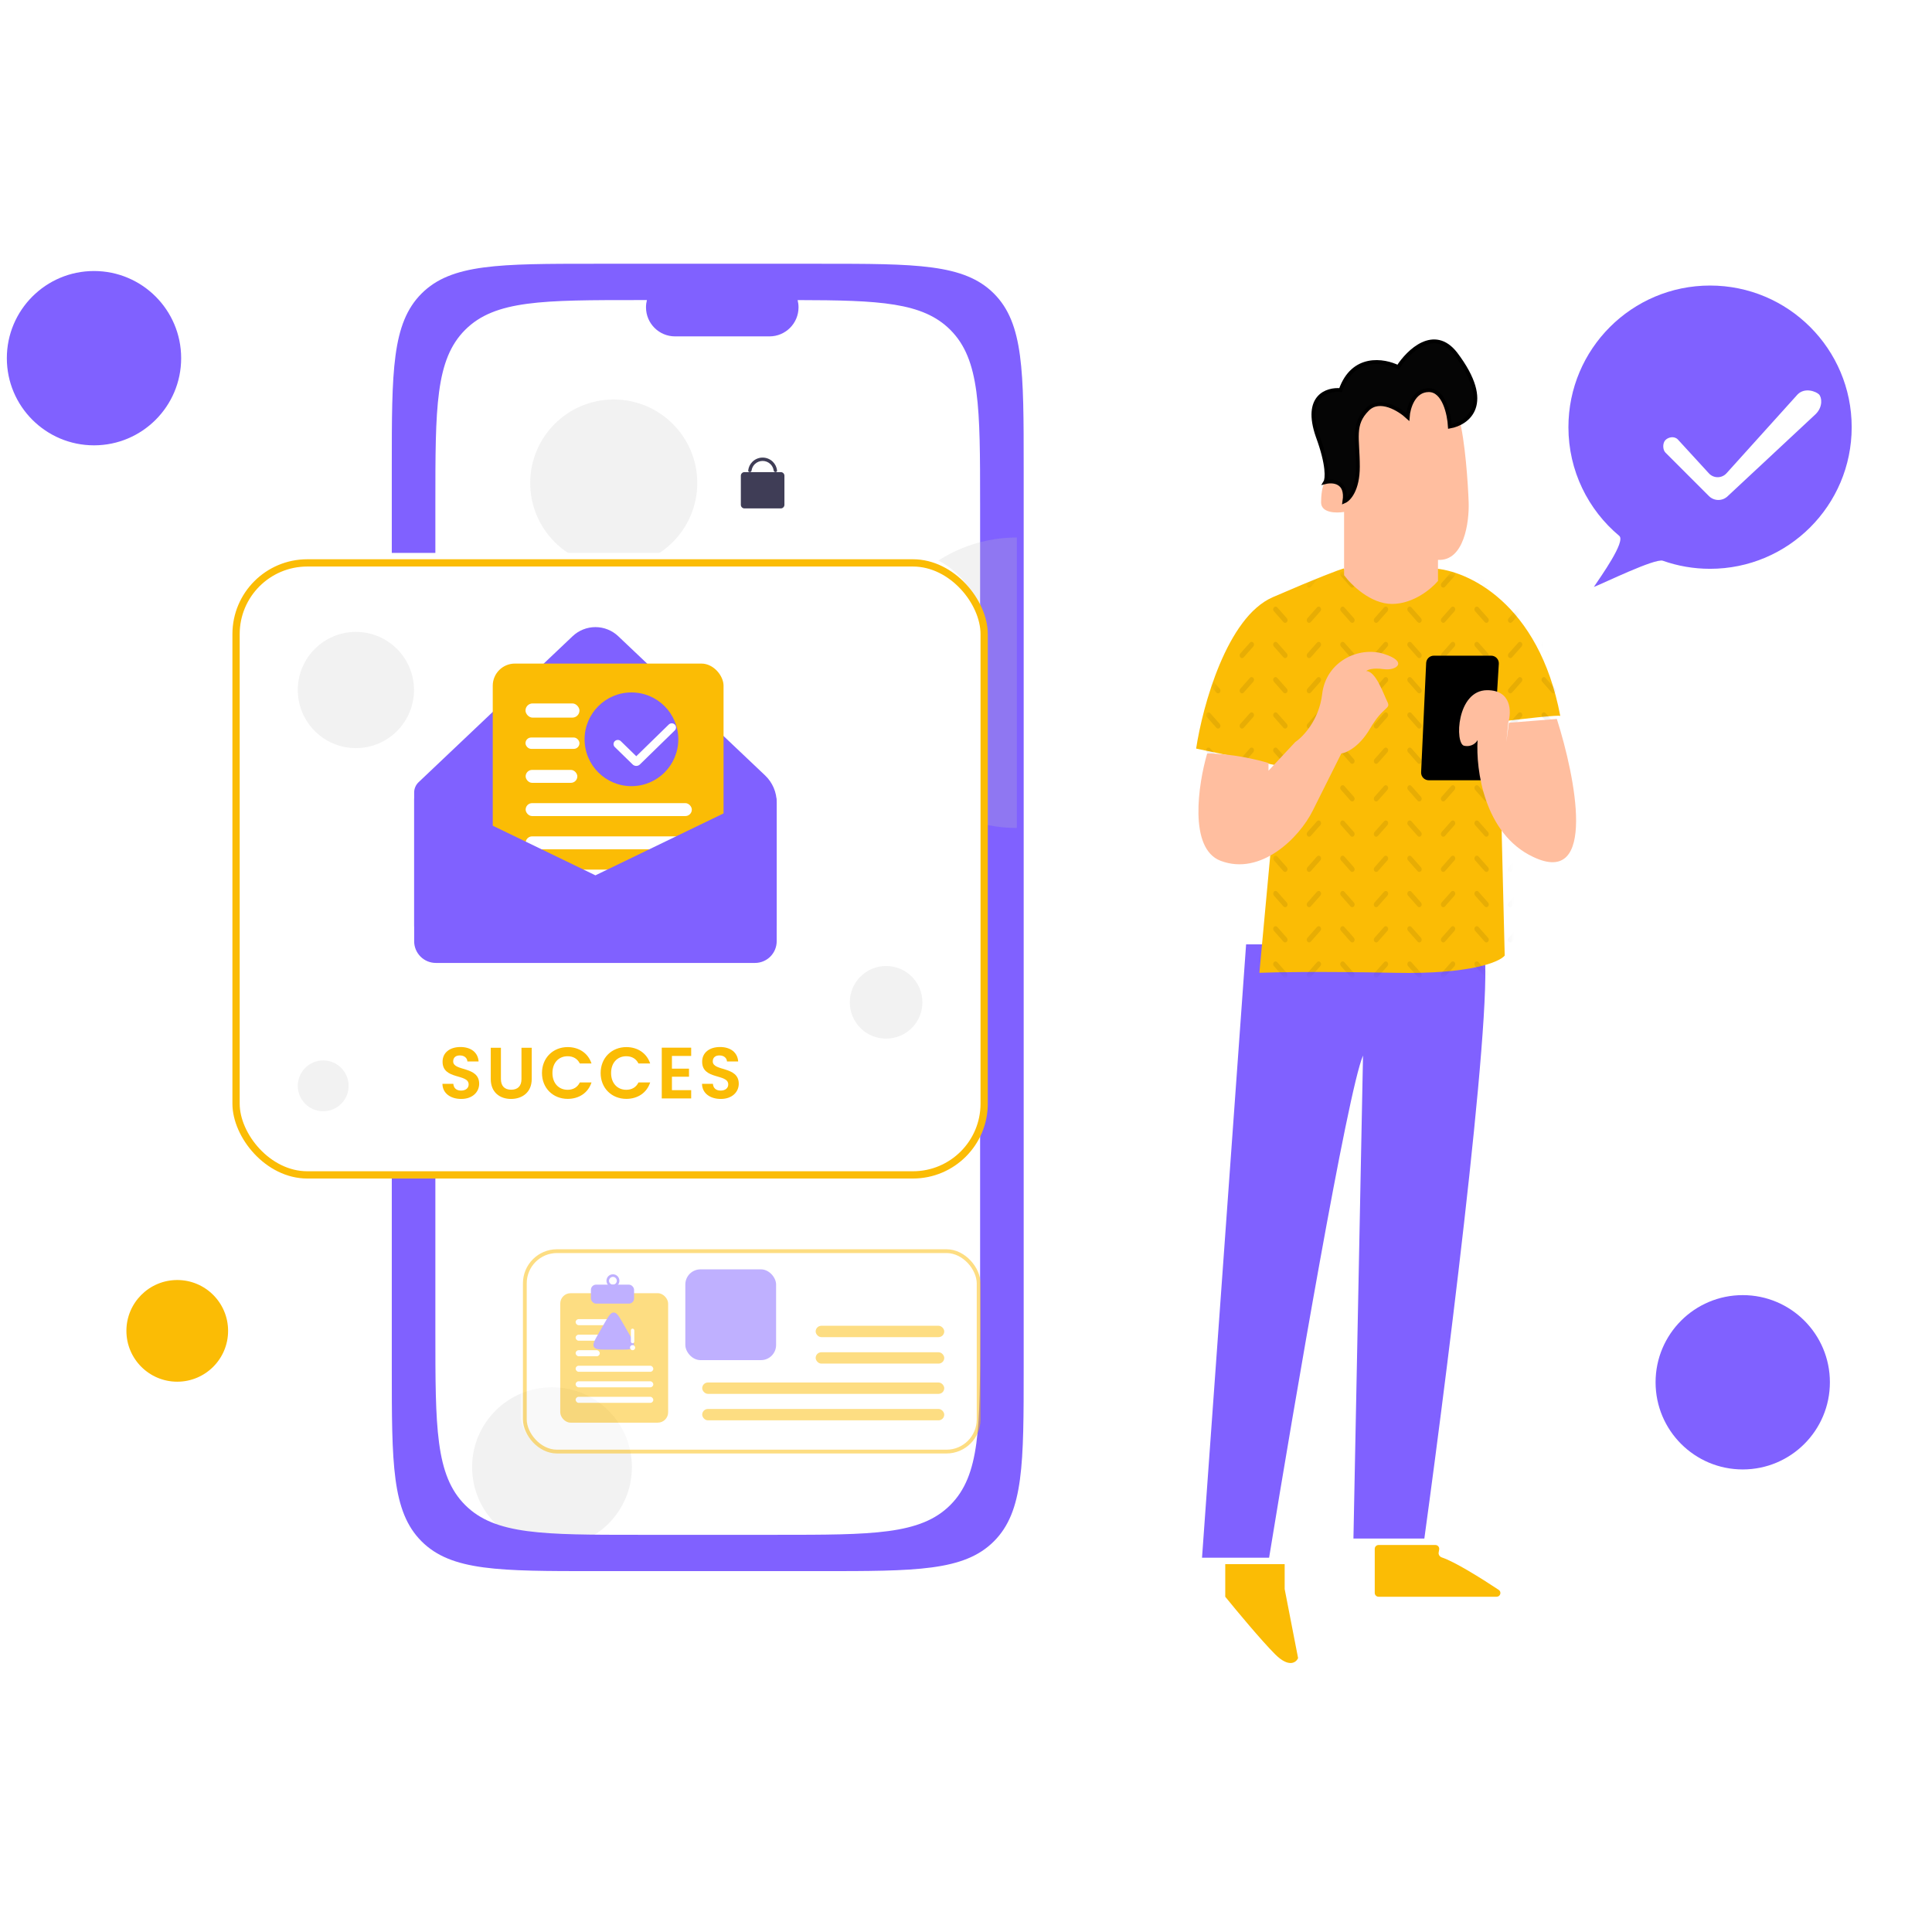 <svg width="266" height="266" viewBox="0 0 266 266" fill="none" xmlns="http://www.w3.org/2000/svg">
<g filter="url(#filter0_i_48_1277)">
<path d="M260 60.5C260 71.27 251.27 80 240.5 80C238.221 80 236.033 79.609 234 78.89C232.935 78.514 225.816 82 224.5 82.5C225.5 81 228.913 76.231 228 75.467C223.722 71.89 221 66.513 221 60.5C221 49.73 229.73 41 240.5 41C251.27 41 260 49.73 260 60.5Z" fill="#8061FF"/>
</g>
<g filter="url(#filter1_i_48_1277)">
<circle cx="18" cy="51" r="12" fill="#8061FF"/>
</g>
<g filter="url(#filter2_i_48_1277)">
<circle cx="245" cy="192" r="12" fill="#8061FF"/>
</g>
<g filter="url(#filter3_i_48_1277)">
<circle cx="25" cy="184" r="7" fill="#FBBC05"/>
</g>
<rect x="63" y="42" width="78" height="173" fill="white"/>
<circle cx="76" cy="202" r="11" fill="#C4C4C4" fill-opacity="0.22"/>
<g filter="url(#filter4_i_48_1277)">
<path fill-rule="evenodd" clip-rule="evenodd" d="M59 66C59 52.801 59 46.201 63.1 42.1C67.201 38 73.801 38 87 38H118C131.199 38 137.799 38 141.899 42.1C146 46.201 146 52.801 146 66V190C146 203.199 146 209.799 141.899 213.899C137.799 218 131.199 218 118 218H87C73.801 218 67.201 218 63.1 213.899C59 209.799 59 203.199 59 190V66ZM65 71C65 57.801 65 51.201 69.1 47.1C73.201 43 79.801 43 93 43H94.126C94.044 43.32 94 43.655 94 44C94 46.209 95.791 48 98 48H111C113.209 48 115 46.209 115 44C115 43.655 114.956 43.321 114.874 43.002C126.18 43.023 132.108 43.309 135.899 47.1C140 51.201 140 57.801 140 71V185C140 198.199 140 204.799 135.899 208.899C131.799 213 125.199 213 112 213H93C79.801 213 73.201 213 69.1 208.899C65 204.799 65 198.199 65 185V71Z" fill="#8061FF"/>
</g>
<path d="M102 65.5C102 65.224 102.224 65 102.5 65H107.5C107.776 65 108 65.224 108 65.5V69.5C108 69.776 107.776 70 107.5 70H102.5C102.224 70 102 69.776 102 69.5V65.5Z" fill="#3F3D56"/>
<path d="M106.769 65C106.897 65 107.001 64.896 106.987 64.77C106.935 64.324 106.735 63.906 106.414 63.586C106.039 63.211 105.53 63 105 63C104.47 63 103.961 63.211 103.586 63.586C103.265 63.906 103.065 64.324 103.013 64.77C102.999 64.896 103.103 65 103.231 65V65C103.358 65 103.46 64.896 103.479 64.77C103.528 64.447 103.679 64.146 103.912 63.912C104.201 63.624 104.592 63.462 105 63.462C105.408 63.462 105.799 63.624 106.088 63.912C106.321 64.146 106.472 64.447 106.521 64.77C106.54 64.896 106.642 65 106.769 65V65Z" fill="#3F3D56"/>
<circle cx="84.5" cy="66.5" r="11.5" fill="#C4C4C4" fill-opacity="0.22"/>
<path d="M140 74C134.696 74 129.609 76.107 125.858 79.858C122.107 83.609 120 88.696 120 94C120 99.304 122.107 104.391 125.858 108.142C129.609 111.893 134.696 114 140 114L140 94L140 74Z" fill="#C4C4C4" fill-opacity="0.22"/>
<g opacity="0.5">
<g filter="url(#filter5_i_48_1277)">
<rect x="72" y="172" width="63" height="28.116" rx="4.686" fill="white"/>
</g>
<rect x="72.26" y="172.26" width="62.479" height="27.595" rx="4.426" stroke="#FBBC05" stroke-width="0.521"/>
<g filter="url(#filter6_i_48_1277)">
<rect x="77.207" y="178.14" width="14.854" height="17.824" rx="1.426" fill="#FBBC05"/>
</g>
<g filter="url(#filter7_i_48_1277)">
<path fill-rule="evenodd" clip-rule="evenodd" d="M84.99 176.001C84.695 176.001 84.455 176.241 84.455 176.536C84.455 176.831 84.695 177.071 84.99 177.071C85.285 177.071 85.525 176.831 85.525 176.536C85.525 176.241 85.285 176.001 84.99 176.001ZM84.099 176.536C84.099 176.044 84.498 175.645 84.99 175.645C85.482 175.645 85.881 176.044 85.881 176.536C85.881 177.028 85.482 177.427 84.99 177.427C84.498 177.427 84.099 177.028 84.099 176.536Z" fill="#8061FF"/>
</g>
<g filter="url(#filter8_i_48_1277)">
<rect x="81.96" y="177.071" width="5.941" height="2.614" rx="0.713" fill="#8061FF"/>
</g>
<g filter="url(#filter9_d_48_1277)">
<rect x="79.227" y="181.586" width="5.823" height="0.832" rx="0.416" fill="white"/>
</g>
<g filter="url(#filter10_d_48_1277)">
<rect x="79.227" y="183.725" width="4.516" height="0.832" rx="0.416" fill="white"/>
</g>
<g filter="url(#filter11_d_48_1277)">
<rect x="79.227" y="185.864" width="3.327" height="0.832" rx="0.416" fill="white"/>
</g>
<g filter="url(#filter12_d_48_1277)">
<rect x="79.227" y="188.003" width="10.695" height="0.832" rx="0.416" fill="white"/>
</g>
<g filter="url(#filter13_d_48_1277)">
<rect x="79.227" y="190.142" width="10.695" height="0.832" rx="0.416" fill="white"/>
</g>
<g filter="url(#filter14_d_48_1277)">
<rect x="79.227" y="192.281" width="10.695" height="0.832" rx="0.416" fill="white"/>
</g>
<g filter="url(#filter15_i_48_1277)">
<path d="M85.848 183.073C86.417 182.082 86.702 181.586 87.129 181.586C87.556 181.586 87.841 182.082 88.41 183.073L89.21 184.466C89.779 185.457 90.064 185.953 89.85 186.324C89.637 186.696 89.068 186.696 87.929 186.696H86.328C85.19 186.696 84.621 186.696 84.407 186.324C84.194 185.953 84.478 185.457 85.048 184.466L85.848 183.073Z" fill="#8061FF"/>
</g>
<g filter="url(#filter16_d_48_1277)">
<rect x="86.832" y="182.893" width="0.475" height="2.02" rx="0.238" fill="white"/>
</g>
<g filter="url(#filter17_d_48_1277)">
<rect x="86.713" y="185.151" width="0.713" height="0.713" rx="0.356" fill="white"/>
</g>
<g filter="url(#filter18_i_48_1277)">
<rect x="96.992" y="175.645" width="12.496" height="12.496" rx="2.083" fill="#8061FF"/>
</g>
<g filter="url(#filter19_i_48_1277)">
<rect x="96.992" y="190.744" width="33.322" height="1.562" rx="0.781" fill="#FBBC05"/>
</g>
<g filter="url(#filter20_i_48_1277)">
<rect x="112.612" y="182.934" width="17.703" height="1.562" rx="0.781" fill="#FBBC05"/>
</g>
<g filter="url(#filter21_i_48_1277)">
<rect x="96.992" y="194.388" width="33.322" height="1.562" rx="0.781" fill="#FBBC05"/>
</g>
<g filter="url(#filter22_i_48_1277)">
<rect x="112.612" y="186.579" width="17.703" height="1.562" rx="0.781" fill="#FBBC05"/>
</g>
</g>
<g filter="url(#filter23_i_48_1277)">
<path d="M177.402 215.355H168.166L174.235 130.914H206.693C209.015 133.236 202.383 186.416 198.776 212.716H189.013L190.332 146.219C188.221 151.074 180.832 194.333 177.402 215.355Z" fill="#8061FF"/>
</g>
<g filter="url(#filter24_i_48_1277)">
<path d="M192.443 134.344C202.788 134.555 206.781 132.849 207.485 131.969L206.693 99.776C209.492 99.43 215.099 98.786 215.137 98.984C212.182 83.363 202.295 78.929 197.721 78.666C197.457 79.809 195.979 82.096 192.18 82.096C188.38 82.096 186.022 79.809 185.319 78.666C184.703 78.841 181.888 79.879 175.555 82.624C169.222 85.368 165.88 97.665 165 103.47L176.347 105.845L173.708 134.344C175.643 134.256 182.099 134.133 192.443 134.344Z" fill="#FBBC05"/>
</g>
<mask id="mask0_48_1277" style="mask-type:alpha" maskUnits="userSpaceOnUse" x="165" y="78" width="51" height="57">
<path d="M192.443 134.344C202.788 134.555 206.781 132.849 207.485 131.969L206.693 99.776C209.492 99.43 215.099 98.786 215.137 98.984C212.182 83.363 202.295 78.929 197.721 78.666C197.457 79.809 195.979 82.096 192.18 82.096C188.38 82.096 186.022 79.809 185.319 78.666C184.703 78.841 181.888 79.879 175.555 82.624C169.222 85.368 165.88 97.665 165 103.47L176.347 105.845L173.708 134.344C175.643 134.256 182.099 134.133 192.443 134.344Z" fill="url(#paint0_linear_48_1277)"/>
</mask>
<g mask="url(#mask0_48_1277)">
<path fill-rule="evenodd" clip-rule="evenodd" d="M166.152 108.218C166.281 108.073 166.49 108.073 166.619 108.218L167.938 109.711C168.067 109.857 168.067 110.093 167.938 110.239C167.809 110.385 167.6 110.385 167.472 110.239L166.152 108.746C166.023 108.6 166.023 108.364 166.152 108.218Z" fill="black" fill-opacity="0.08"/>
<path fill-rule="evenodd" clip-rule="evenodd" d="M166.152 113.07C166.281 112.925 166.49 112.925 166.619 113.07L167.938 114.563C168.067 114.709 168.067 114.945 167.938 115.091C167.809 115.237 167.6 115.237 167.472 115.091L166.152 113.598C166.023 113.452 166.023 113.216 166.152 113.07Z" fill="black" fill-opacity="0.08"/>
<path fill-rule="evenodd" clip-rule="evenodd" d="M166.152 117.922C166.281 117.776 166.49 117.776 166.619 117.922L167.938 119.415C168.067 119.561 168.067 119.797 167.938 119.943C167.809 120.089 167.6 120.089 167.472 119.943L166.152 118.45C166.023 118.304 166.023 118.068 166.152 117.922Z" fill="black" fill-opacity="0.08"/>
<path fill-rule="evenodd" clip-rule="evenodd" d="M166.152 122.774C166.281 122.628 166.49 122.628 166.619 122.774L167.938 124.267C168.067 124.413 168.067 124.649 167.938 124.795C167.809 124.941 167.6 124.941 167.472 124.795L166.152 123.302C166.023 123.156 166.023 122.92 166.152 122.774Z" fill="black" fill-opacity="0.08"/>
<path fill-rule="evenodd" clip-rule="evenodd" d="M166.152 127.626C166.281 127.48 166.49 127.48 166.619 127.626L167.938 129.119C168.067 129.265 168.067 129.501 167.938 129.647C167.809 129.793 167.6 129.793 167.472 129.647L166.152 128.154C166.023 128.008 166.023 127.772 166.152 127.626Z" fill="black" fill-opacity="0.08"/>
<path fill-rule="evenodd" clip-rule="evenodd" d="M166.152 132.478C166.281 132.332 166.49 132.332 166.619 132.478L167.938 133.971C168.067 134.117 168.067 134.353 167.938 134.499C167.809 134.645 167.6 134.645 167.472 134.499L166.152 133.006C166.023 132.86 166.023 132.624 166.152 132.478Z" fill="black" fill-opacity="0.08"/>
<path fill-rule="evenodd" clip-rule="evenodd" d="M175.388 108.218C175.517 108.073 175.726 108.073 175.855 108.218L177.174 109.711C177.303 109.857 177.303 110.093 177.174 110.239C177.045 110.385 176.836 110.385 176.707 110.239L175.388 108.746C175.259 108.6 175.259 108.364 175.388 108.218Z" fill="black" fill-opacity="0.08"/>
<path fill-rule="evenodd" clip-rule="evenodd" d="M175.388 113.07C175.517 112.925 175.726 112.925 175.855 113.07L177.174 114.563C177.303 114.709 177.303 114.945 177.174 115.091C177.045 115.237 176.836 115.237 176.707 115.091L175.388 113.598C175.259 113.452 175.259 113.216 175.388 113.07Z" fill="black" fill-opacity="0.08"/>
<path fill-rule="evenodd" clip-rule="evenodd" d="M175.388 117.922C175.517 117.776 175.726 117.776 175.855 117.922L177.174 119.415C177.303 119.561 177.303 119.797 177.174 119.943C177.045 120.089 176.836 120.089 176.707 119.943L175.388 118.45C175.259 118.304 175.259 118.068 175.388 117.922Z" fill="black" fill-opacity="0.08"/>
<path fill-rule="evenodd" clip-rule="evenodd" d="M175.388 122.774C175.517 122.628 175.726 122.628 175.855 122.774L177.174 124.267C177.303 124.413 177.303 124.649 177.174 124.795C177.045 124.941 176.836 124.941 176.707 124.795L175.388 123.302C175.259 123.156 175.259 122.92 175.388 122.774Z" fill="black" fill-opacity="0.08"/>
<path fill-rule="evenodd" clip-rule="evenodd" d="M175.388 127.626C175.517 127.48 175.726 127.48 175.855 127.626L177.174 129.119C177.303 129.265 177.303 129.501 177.174 129.647C177.045 129.793 176.836 129.793 176.707 129.647L175.388 128.154C175.259 128.008 175.259 127.772 175.388 127.626Z" fill="black" fill-opacity="0.08"/>
<path fill-rule="evenodd" clip-rule="evenodd" d="M175.388 132.478C175.517 132.332 175.726 132.332 175.855 132.478L177.174 133.971C177.303 134.117 177.303 134.353 177.174 134.499C177.045 134.645 176.836 134.645 176.707 134.499L175.388 133.006C175.259 132.86 175.259 132.624 175.388 132.478Z" fill="black" fill-opacity="0.08"/>
<path fill-rule="evenodd" clip-rule="evenodd" d="M184.624 108.218C184.753 108.073 184.962 108.073 185.09 108.218L186.41 109.711C186.539 109.857 186.539 110.093 186.41 110.239C186.281 110.385 186.072 110.385 185.943 110.239L184.624 108.746C184.495 108.6 184.495 108.364 184.624 108.218Z" fill="black" fill-opacity="0.08"/>
<path fill-rule="evenodd" clip-rule="evenodd" d="M184.624 113.07C184.753 112.925 184.962 112.925 185.09 113.07L186.41 114.563C186.539 114.709 186.539 114.945 186.41 115.091C186.281 115.237 186.072 115.237 185.943 115.091L184.624 113.598C184.495 113.452 184.495 113.216 184.624 113.07Z" fill="black" fill-opacity="0.08"/>
<path fill-rule="evenodd" clip-rule="evenodd" d="M184.624 117.922C184.753 117.776 184.962 117.776 185.09 117.922L186.41 119.415C186.539 119.561 186.539 119.797 186.41 119.943C186.281 120.089 186.072 120.089 185.943 119.943L184.624 118.45C184.495 118.304 184.495 118.068 184.624 117.922Z" fill="black" fill-opacity="0.08"/>
<path fill-rule="evenodd" clip-rule="evenodd" d="M184.624 122.774C184.753 122.628 184.962 122.628 185.09 122.774L186.41 124.267C186.539 124.413 186.539 124.649 186.41 124.795C186.281 124.941 186.072 124.941 185.943 124.795L184.624 123.302C184.495 123.156 184.495 122.92 184.624 122.774Z" fill="black" fill-opacity="0.08"/>
<path fill-rule="evenodd" clip-rule="evenodd" d="M184.624 127.626C184.753 127.48 184.962 127.48 185.09 127.626L186.41 129.119C186.539 129.265 186.539 129.501 186.41 129.647C186.281 129.793 186.072 129.793 185.943 129.647L184.624 128.154C184.495 128.008 184.495 127.772 184.624 127.626Z" fill="black" fill-opacity="0.08"/>
<path fill-rule="evenodd" clip-rule="evenodd" d="M184.624 132.478C184.753 132.332 184.962 132.332 185.09 132.478L186.41 133.971C186.539 134.117 186.539 134.353 186.41 134.499C186.281 134.645 186.072 134.645 185.943 134.499L184.624 133.006C184.495 132.86 184.495 132.624 184.624 132.478Z" fill="black" fill-opacity="0.08"/>
<path fill-rule="evenodd" clip-rule="evenodd" d="M172.556 108.218C172.427 108.073 172.218 108.073 172.09 108.218L170.77 109.711C170.641 109.857 170.641 110.093 170.77 110.239C170.899 110.385 171.108 110.385 171.237 110.239L172.556 108.746C172.685 108.6 172.685 108.364 172.556 108.218Z" fill="black" fill-opacity="0.08"/>
<path fill-rule="evenodd" clip-rule="evenodd" d="M172.556 113.07C172.427 112.925 172.218 112.925 172.09 113.07L170.77 114.563C170.641 114.709 170.641 114.945 170.77 115.091C170.899 115.237 171.108 115.237 171.237 115.091L172.556 113.598C172.685 113.452 172.685 113.216 172.556 113.07Z" fill="black" fill-opacity="0.08"/>
<path fill-rule="evenodd" clip-rule="evenodd" d="M172.556 117.922C172.427 117.776 172.218 117.776 172.09 117.922L170.77 119.415C170.641 119.561 170.641 119.797 170.77 119.943C170.899 120.089 171.108 120.089 171.237 119.943L172.556 118.45C172.685 118.304 172.685 118.068 172.556 117.922Z" fill="black" fill-opacity="0.08"/>
<path fill-rule="evenodd" clip-rule="evenodd" d="M172.556 122.774C172.427 122.628 172.218 122.628 172.09 122.774L170.77 124.267C170.641 124.413 170.641 124.649 170.77 124.795C170.899 124.941 171.108 124.941 171.237 124.795L172.556 123.302C172.685 123.156 172.685 122.92 172.556 122.774Z" fill="black" fill-opacity="0.08"/>
<path fill-rule="evenodd" clip-rule="evenodd" d="M172.556 127.626C172.427 127.48 172.218 127.48 172.09 127.626L170.77 129.119C170.641 129.265 170.641 129.501 170.77 129.647C170.899 129.793 171.108 129.793 171.237 129.647L172.556 128.154C172.685 128.008 172.685 127.772 172.556 127.626Z" fill="black" fill-opacity="0.08"/>
<path fill-rule="evenodd" clip-rule="evenodd" d="M172.556 132.478C172.427 132.332 172.218 132.332 172.09 132.478L170.77 133.971C170.641 134.117 170.641 134.353 170.77 134.499C170.899 134.645 171.108 134.645 171.237 134.499L172.556 133.006C172.685 132.86 172.685 132.624 172.556 132.478Z" fill="black" fill-opacity="0.08"/>
<path fill-rule="evenodd" clip-rule="evenodd" d="M181.792 108.218C181.663 108.073 181.454 108.073 181.325 108.218L180.006 109.711C179.877 109.857 179.877 110.093 180.006 110.239C180.135 110.385 180.344 110.385 180.472 110.239L181.792 108.746C181.921 108.6 181.921 108.364 181.792 108.218Z" fill="black" fill-opacity="0.08"/>
<path fill-rule="evenodd" clip-rule="evenodd" d="M181.792 113.07C181.663 112.925 181.454 112.925 181.325 113.07L180.006 114.563C179.877 114.709 179.877 114.945 180.006 115.091C180.135 115.237 180.344 115.237 180.472 115.091L181.792 113.598C181.921 113.452 181.921 113.216 181.792 113.07Z" fill="black" fill-opacity="0.08"/>
<path fill-rule="evenodd" clip-rule="evenodd" d="M181.792 117.922C181.663 117.776 181.454 117.776 181.325 117.922L180.006 119.415C179.877 119.561 179.877 119.797 180.006 119.943C180.135 120.089 180.344 120.089 180.472 119.943L181.792 118.45C181.921 118.304 181.921 118.068 181.792 117.922Z" fill="black" fill-opacity="0.08"/>
<path fill-rule="evenodd" clip-rule="evenodd" d="M181.792 122.774C181.663 122.628 181.454 122.628 181.325 122.774L180.006 124.267C179.877 124.413 179.877 124.649 180.006 124.795C180.135 124.941 180.344 124.941 180.472 124.795L181.792 123.302C181.921 123.156 181.921 122.92 181.792 122.774Z" fill="black" fill-opacity="0.08"/>
<path fill-rule="evenodd" clip-rule="evenodd" d="M181.792 127.626C181.663 127.48 181.454 127.48 181.325 127.626L180.006 129.119C179.877 129.265 179.877 129.501 180.006 129.647C180.135 129.793 180.344 129.793 180.472 129.647L181.792 128.154C181.921 128.008 181.921 127.772 181.792 127.626Z" fill="black" fill-opacity="0.08"/>
<path fill-rule="evenodd" clip-rule="evenodd" d="M181.792 132.478C181.663 132.332 181.454 132.332 181.325 132.478L180.006 133.971C179.877 134.117 179.877 134.353 180.006 134.499C180.135 134.645 180.344 134.645 180.472 134.499L181.792 133.006C181.921 132.86 181.921 132.624 181.792 132.478Z" fill="black" fill-opacity="0.08"/>
<path fill-rule="evenodd" clip-rule="evenodd" d="M191.028 108.218C190.899 108.073 190.69 108.073 190.561 108.218L189.242 109.711C189.113 109.857 189.113 110.093 189.242 110.239C189.371 110.385 189.579 110.385 189.708 110.239L191.028 108.746C191.156 108.6 191.156 108.364 191.028 108.218Z" fill="black" fill-opacity="0.08"/>
<path fill-rule="evenodd" clip-rule="evenodd" d="M191.028 113.07C190.899 112.925 190.69 112.925 190.561 113.07L189.242 114.563C189.113 114.709 189.113 114.945 189.242 115.091C189.371 115.237 189.579 115.237 189.708 115.091L191.028 113.598C191.156 113.452 191.156 113.216 191.028 113.07Z" fill="black" fill-opacity="0.08"/>
<path fill-rule="evenodd" clip-rule="evenodd" d="M191.028 117.922C190.899 117.776 190.69 117.776 190.561 117.922L189.242 119.415C189.113 119.561 189.113 119.797 189.242 119.943C189.371 120.089 189.579 120.089 189.708 119.943L191.028 118.45C191.156 118.304 191.156 118.068 191.028 117.922Z" fill="black" fill-opacity="0.08"/>
<path fill-rule="evenodd" clip-rule="evenodd" d="M191.028 122.774C190.899 122.628 190.69 122.628 190.561 122.774L189.242 124.267C189.113 124.413 189.113 124.649 189.242 124.795C189.371 124.941 189.579 124.941 189.708 124.795L191.028 123.302C191.156 123.156 191.156 122.92 191.028 122.774Z" fill="black" fill-opacity="0.08"/>
<path fill-rule="evenodd" clip-rule="evenodd" d="M191.028 127.626C190.899 127.48 190.69 127.48 190.561 127.626L189.242 129.119C189.113 129.265 189.113 129.501 189.242 129.647C189.371 129.793 189.579 129.793 189.708 129.647L191.028 128.154C191.156 128.008 191.156 127.772 191.028 127.626Z" fill="black" fill-opacity="0.08"/>
<path fill-rule="evenodd" clip-rule="evenodd" d="M191.028 132.478C190.899 132.332 190.69 132.332 190.561 132.478L189.242 133.971C189.113 134.117 189.113 134.353 189.242 134.499C189.371 134.645 189.579 134.645 189.708 134.499L191.028 133.006C191.156 132.86 191.156 132.624 191.028 132.478Z" fill="black" fill-opacity="0.08"/>
<path fill-rule="evenodd" clip-rule="evenodd" d="M193.86 108.218C193.988 108.073 194.197 108.073 194.326 108.218L195.645 109.711C195.774 109.857 195.774 110.093 195.645 110.239C195.517 110.385 195.308 110.385 195.179 110.239L193.86 108.746C193.731 108.6 193.731 108.364 193.86 108.218Z" fill="black" fill-opacity="0.08"/>
<path fill-rule="evenodd" clip-rule="evenodd" d="M193.86 113.07C193.988 112.925 194.197 112.925 194.326 113.07L195.645 114.563C195.774 114.709 195.774 114.945 195.645 115.091C195.517 115.237 195.308 115.237 195.179 115.091L193.86 113.598C193.731 113.452 193.731 113.216 193.86 113.07Z" fill="black" fill-opacity="0.08"/>
<path fill-rule="evenodd" clip-rule="evenodd" d="M193.86 117.922C193.988 117.776 194.197 117.776 194.326 117.922L195.645 119.415C195.774 119.561 195.774 119.797 195.645 119.943C195.517 120.089 195.308 120.089 195.179 119.943L193.86 118.45C193.731 118.304 193.731 118.068 193.86 117.922Z" fill="black" fill-opacity="0.08"/>
<path fill-rule="evenodd" clip-rule="evenodd" d="M193.86 122.774C193.988 122.628 194.197 122.628 194.326 122.774L195.645 124.267C195.774 124.413 195.774 124.649 195.645 124.795C195.517 124.941 195.308 124.941 195.179 124.795L193.86 123.302C193.731 123.156 193.731 122.92 193.86 122.774Z" fill="black" fill-opacity="0.08"/>
<path fill-rule="evenodd" clip-rule="evenodd" d="M193.86 127.626C193.988 127.48 194.197 127.48 194.326 127.626L195.645 129.119C195.774 129.265 195.774 129.501 195.645 129.647C195.517 129.793 195.308 129.793 195.179 129.647L193.86 128.154C193.731 128.008 193.731 127.772 193.86 127.626Z" fill="black" fill-opacity="0.08"/>
<path fill-rule="evenodd" clip-rule="evenodd" d="M193.86 132.478C193.988 132.332 194.197 132.332 194.326 132.478L195.645 133.971C195.774 134.117 195.774 134.353 195.645 134.499C195.517 134.645 195.308 134.645 195.179 134.499L193.86 133.006C193.731 132.86 193.731 132.624 193.86 132.478Z" fill="black" fill-opacity="0.08"/>
<path fill-rule="evenodd" clip-rule="evenodd" d="M203.095 108.218C203.224 108.073 203.433 108.073 203.562 108.218L204.881 109.711C205.01 109.857 205.01 110.093 204.881 110.239C204.752 110.385 204.544 110.385 204.415 110.239L203.095 108.746C202.967 108.6 202.967 108.364 203.095 108.218Z" fill="black" fill-opacity="0.08"/>
<path fill-rule="evenodd" clip-rule="evenodd" d="M203.095 113.07C203.224 112.925 203.433 112.925 203.562 113.07L204.881 114.563C205.01 114.709 205.01 114.945 204.881 115.091C204.752 115.237 204.544 115.237 204.415 115.091L203.095 113.598C202.967 113.452 202.967 113.216 203.095 113.07Z" fill="black" fill-opacity="0.08"/>
<path fill-rule="evenodd" clip-rule="evenodd" d="M203.095 117.922C203.224 117.776 203.433 117.776 203.562 117.922L204.881 119.415C205.01 119.561 205.01 119.797 204.881 119.943C204.752 120.089 204.544 120.089 204.415 119.943L203.095 118.45C202.967 118.304 202.967 118.068 203.095 117.922Z" fill="black" fill-opacity="0.08"/>
<path fill-rule="evenodd" clip-rule="evenodd" d="M203.095 122.774C203.224 122.628 203.433 122.628 203.562 122.774L204.881 124.267C205.01 124.413 205.01 124.649 204.881 124.795C204.752 124.941 204.544 124.941 204.415 124.795L203.095 123.302C202.967 123.156 202.967 122.92 203.095 122.774Z" fill="black" fill-opacity="0.08"/>
<path fill-rule="evenodd" clip-rule="evenodd" d="M203.095 127.626C203.224 127.48 203.433 127.48 203.562 127.626L204.881 129.119C205.01 129.265 205.01 129.501 204.881 129.647C204.752 129.793 204.544 129.793 204.415 129.647L203.095 128.154C202.967 128.008 202.967 127.772 203.095 127.626Z" fill="black" fill-opacity="0.08"/>
<path fill-rule="evenodd" clip-rule="evenodd" d="M203.095 132.478C203.224 132.332 203.433 132.332 203.562 132.478L204.881 133.971C205.01 134.117 205.01 134.353 204.881 134.499C204.752 134.645 204.544 134.645 204.415 134.499L203.095 133.006C202.967 132.86 202.967 132.624 203.095 132.478Z" fill="black" fill-opacity="0.08"/>
<path fill-rule="evenodd" clip-rule="evenodd" d="M212.331 108.218C212.46 108.073 212.669 108.073 212.798 108.218L214.117 109.711C214.246 109.857 214.246 110.093 214.117 110.239C213.988 110.385 213.779 110.385 213.651 110.239L212.331 108.746C212.202 108.6 212.202 108.364 212.331 108.218Z" fill="black" fill-opacity="0.08"/>
<path fill-rule="evenodd" clip-rule="evenodd" d="M212.331 113.07C212.46 112.925 212.669 112.925 212.798 113.07L214.117 114.563C214.246 114.709 214.246 114.945 214.117 115.091C213.988 115.237 213.779 115.237 213.651 115.091L212.331 113.598C212.202 113.452 212.202 113.216 212.331 113.07Z" fill="black" fill-opacity="0.08"/>
<path fill-rule="evenodd" clip-rule="evenodd" d="M212.331 117.922C212.46 117.776 212.669 117.776 212.798 117.922L214.117 119.415C214.246 119.561 214.246 119.797 214.117 119.943C213.988 120.089 213.779 120.089 213.651 119.943L212.331 118.45C212.202 118.304 212.202 118.068 212.331 117.922Z" fill="black" fill-opacity="0.08"/>
<path fill-rule="evenodd" clip-rule="evenodd" d="M212.331 122.774C212.46 122.628 212.669 122.628 212.798 122.774L214.117 124.267C214.246 124.413 214.246 124.649 214.117 124.795C213.988 124.941 213.779 124.941 213.651 124.795L212.331 123.302C212.202 123.156 212.202 122.92 212.331 122.774Z" fill="black" fill-opacity="0.08"/>
<path fill-rule="evenodd" clip-rule="evenodd" d="M212.331 127.626C212.46 127.48 212.669 127.48 212.798 127.626L214.117 129.119C214.246 129.265 214.246 129.501 214.117 129.647C213.988 129.793 213.779 129.793 213.651 129.647L212.331 128.154C212.202 128.008 212.202 127.772 212.331 127.626Z" fill="black" fill-opacity="0.08"/>
<path fill-rule="evenodd" clip-rule="evenodd" d="M212.331 132.478C212.46 132.332 212.669 132.332 212.798 132.478L214.117 133.971C214.246 134.117 214.246 134.353 214.117 134.499C213.988 134.645 213.779 134.645 213.651 134.499L212.331 133.006C212.202 132.86 212.202 132.624 212.331 132.478Z" fill="black" fill-opacity="0.08"/>
<path fill-rule="evenodd" clip-rule="evenodd" d="M200.263 108.218C200.135 108.073 199.926 108.073 199.797 108.218L198.477 109.711C198.349 109.857 198.349 110.093 198.477 110.239C198.606 110.385 198.815 110.385 198.944 110.239L200.263 108.746C200.392 108.6 200.392 108.364 200.263 108.218Z" fill="black" fill-opacity="0.08"/>
<path fill-rule="evenodd" clip-rule="evenodd" d="M200.263 113.07C200.135 112.925 199.926 112.925 199.797 113.07L198.477 114.563C198.349 114.709 198.349 114.945 198.477 115.091C198.606 115.237 198.815 115.237 198.944 115.091L200.263 113.598C200.392 113.452 200.392 113.216 200.263 113.07Z" fill="black" fill-opacity="0.08"/>
<path fill-rule="evenodd" clip-rule="evenodd" d="M200.263 117.922C200.135 117.776 199.926 117.776 199.797 117.922L198.477 119.415C198.349 119.561 198.349 119.797 198.477 119.943C198.606 120.089 198.815 120.089 198.944 119.943L200.263 118.45C200.392 118.304 200.392 118.068 200.263 117.922Z" fill="black" fill-opacity="0.08"/>
<path fill-rule="evenodd" clip-rule="evenodd" d="M200.263 122.774C200.135 122.628 199.926 122.628 199.797 122.774L198.477 124.267C198.349 124.413 198.349 124.649 198.477 124.795C198.606 124.941 198.815 124.941 198.944 124.795L200.263 123.302C200.392 123.156 200.392 122.92 200.263 122.774Z" fill="black" fill-opacity="0.08"/>
<path fill-rule="evenodd" clip-rule="evenodd" d="M200.263 127.626C200.135 127.48 199.926 127.48 199.797 127.626L198.477 129.119C198.349 129.265 198.349 129.501 198.477 129.647C198.606 129.793 198.815 129.793 198.944 129.647L200.263 128.154C200.392 128.008 200.392 127.772 200.263 127.626Z" fill="black" fill-opacity="0.08"/>
<path fill-rule="evenodd" clip-rule="evenodd" d="M200.263 132.478C200.135 132.332 199.926 132.332 199.797 132.478L198.477 133.971C198.349 134.117 198.349 134.353 198.477 134.499C198.606 134.645 198.815 134.645 198.944 134.499L200.263 133.006C200.392 132.86 200.392 132.624 200.263 132.478Z" fill="black" fill-opacity="0.08"/>
<path fill-rule="evenodd" clip-rule="evenodd" d="M209.499 108.218C209.37 108.073 209.161 108.073 209.033 108.218L207.713 109.711C207.584 109.857 207.584 110.093 207.713 110.239C207.842 110.385 208.051 110.385 208.18 110.239L209.499 108.746C209.628 108.6 209.628 108.364 209.499 108.218Z" fill="black" fill-opacity="0.08"/>
<path fill-rule="evenodd" clip-rule="evenodd" d="M209.499 113.07C209.37 112.925 209.161 112.925 209.033 113.07L207.713 114.563C207.584 114.709 207.584 114.945 207.713 115.091C207.842 115.237 208.051 115.237 208.18 115.091L209.499 113.598C209.628 113.452 209.628 113.216 209.499 113.07Z" fill="black" fill-opacity="0.08"/>
<path fill-rule="evenodd" clip-rule="evenodd" d="M209.499 117.922C209.37 117.776 209.161 117.776 209.033 117.922L207.713 119.415C207.584 119.561 207.584 119.797 207.713 119.943C207.842 120.089 208.051 120.089 208.18 119.943L209.499 118.45C209.628 118.304 209.628 118.068 209.499 117.922Z" fill="black" fill-opacity="0.08"/>
<path fill-rule="evenodd" clip-rule="evenodd" d="M209.499 122.774C209.37 122.628 209.161 122.628 209.033 122.774L207.713 124.267C207.584 124.413 207.584 124.649 207.713 124.795C207.842 124.941 208.051 124.941 208.18 124.795L209.499 123.302C209.628 123.156 209.628 122.92 209.499 122.774Z" fill="black" fill-opacity="0.08"/>
<path fill-rule="evenodd" clip-rule="evenodd" d="M209.499 127.626C209.37 127.48 209.161 127.48 209.033 127.626L207.713 129.119C207.584 129.265 207.584 129.501 207.713 129.647C207.842 129.793 208.051 129.793 208.18 129.647L209.499 128.154C209.628 128.008 209.628 127.772 209.499 127.626Z" fill="black" fill-opacity="0.08"/>
<path fill-rule="evenodd" clip-rule="evenodd" d="M209.499 132.478C209.37 132.332 209.161 132.332 209.033 132.478L207.713 133.971C207.584 134.117 207.584 134.353 207.713 134.499C207.842 134.645 208.051 134.645 208.18 134.499L209.499 133.006C209.628 132.86 209.628 132.624 209.499 132.478Z" fill="black" fill-opacity="0.08"/>
<path fill-rule="evenodd" clip-rule="evenodd" d="M218.735 108.218C218.606 108.073 218.397 108.073 218.268 108.218L216.949 109.711C216.82 109.857 216.82 110.093 216.949 110.239C217.078 110.385 217.287 110.385 217.416 110.239L218.735 108.746C218.864 108.6 218.864 108.364 218.735 108.218Z" fill="black" fill-opacity="0.08"/>
<path fill-rule="evenodd" clip-rule="evenodd" d="M218.735 113.07C218.606 112.925 218.397 112.925 218.268 113.07L216.949 114.563C216.82 114.709 216.82 114.945 216.949 115.091C217.078 115.237 217.287 115.237 217.416 115.091L218.735 113.598C218.864 113.452 218.864 113.216 218.735 113.07Z" fill="black" fill-opacity="0.08"/>
<path fill-rule="evenodd" clip-rule="evenodd" d="M218.735 117.922C218.606 117.776 218.397 117.776 218.268 117.922L216.949 119.415C216.82 119.561 216.82 119.797 216.949 119.943C217.078 120.089 217.287 120.089 217.416 119.943L218.735 118.45C218.864 118.304 218.864 118.068 218.735 117.922Z" fill="black" fill-opacity="0.08"/>
<path fill-rule="evenodd" clip-rule="evenodd" d="M218.735 122.774C218.606 122.628 218.397 122.628 218.268 122.774L216.949 124.267C216.82 124.413 216.82 124.649 216.949 124.795C217.078 124.941 217.287 124.941 217.416 124.795L218.735 123.302C218.864 123.156 218.864 122.92 218.735 122.774Z" fill="black" fill-opacity="0.08"/>
<path fill-rule="evenodd" clip-rule="evenodd" d="M218.735 127.626C218.606 127.48 218.397 127.48 218.268 127.626L216.949 129.119C216.82 129.265 216.82 129.501 216.949 129.647C217.078 129.793 217.287 129.793 217.416 129.647L218.735 128.154C218.864 128.008 218.864 127.772 218.735 127.626Z" fill="black" fill-opacity="0.08"/>
<path fill-rule="evenodd" clip-rule="evenodd" d="M218.735 132.478C218.606 132.332 218.397 132.332 218.268 132.478L216.949 133.971C216.82 134.117 216.82 134.353 216.949 134.499C217.078 134.645 217.287 134.645 217.416 134.499L218.735 133.006C218.864 132.86 218.864 132.624 218.735 132.478Z" fill="black" fill-opacity="0.08"/>
<path fill-rule="evenodd" clip-rule="evenodd" d="M166.152 78.775C166.281 78.629 166.49 78.629 166.619 78.775L167.938 80.268C168.067 80.414 168.067 80.65 167.938 80.796C167.809 80.941 167.6 80.941 167.472 80.796L166.152 79.303C166.023 79.157 166.023 78.921 166.152 78.775Z" fill="black" fill-opacity="0.08"/>
<path fill-rule="evenodd" clip-rule="evenodd" d="M166.152 83.627C166.281 83.481 166.49 83.481 166.619 83.627L167.938 85.12C168.067 85.266 168.067 85.502 167.938 85.648C167.809 85.793 167.6 85.793 167.472 85.648L166.152 84.155C166.023 84.009 166.023 83.773 166.152 83.627Z" fill="black" fill-opacity="0.08"/>
<path fill-rule="evenodd" clip-rule="evenodd" d="M166.152 88.479C166.281 88.333 166.49 88.333 166.619 88.479L167.938 89.972C168.067 90.118 168.067 90.354 167.938 90.499C167.809 90.645 167.6 90.645 167.472 90.499L166.152 89.007C166.023 88.861 166.023 88.625 166.152 88.479Z" fill="black" fill-opacity="0.08"/>
<path fill-rule="evenodd" clip-rule="evenodd" d="M166.152 93.331C166.281 93.185 166.49 93.185 166.619 93.331L167.938 94.824C168.067 94.969 168.067 95.206 167.938 95.352C167.809 95.497 167.6 95.497 167.472 95.352L166.152 93.859C166.023 93.713 166.023 93.477 166.152 93.331Z" fill="black" fill-opacity="0.08"/>
<path fill-rule="evenodd" clip-rule="evenodd" d="M166.152 98.183C166.281 98.037 166.49 98.037 166.619 98.183L167.938 99.676C168.067 99.821 168.067 100.058 167.938 100.203C167.809 100.349 167.6 100.349 167.472 100.203L166.152 98.71C166.023 98.565 166.023 98.328 166.152 98.183Z" fill="black" fill-opacity="0.08"/>
<path fill-rule="evenodd" clip-rule="evenodd" d="M166.152 103.035C166.281 102.889 166.49 102.889 166.619 103.035L167.938 104.528C168.067 104.673 168.067 104.91 167.938 105.055C167.809 105.201 167.6 105.201 167.472 105.055L166.152 103.562C166.023 103.417 166.023 103.18 166.152 103.035Z" fill="black" fill-opacity="0.08"/>
<path fill-rule="evenodd" clip-rule="evenodd" d="M175.388 78.775C175.517 78.629 175.726 78.629 175.855 78.775L177.174 80.268C177.303 80.414 177.303 80.65 177.174 80.796C177.045 80.941 176.836 80.941 176.707 80.796L175.388 79.303C175.259 79.157 175.259 78.921 175.388 78.775Z" fill="black" fill-opacity="0.08"/>
<path fill-rule="evenodd" clip-rule="evenodd" d="M175.388 83.627C175.517 83.481 175.726 83.481 175.855 83.627L177.174 85.12C177.303 85.266 177.303 85.502 177.174 85.648C177.045 85.793 176.836 85.793 176.707 85.648L175.388 84.155C175.259 84.009 175.259 83.773 175.388 83.627Z" fill="black" fill-opacity="0.08"/>
<path fill-rule="evenodd" clip-rule="evenodd" d="M175.388 88.479C175.517 88.333 175.726 88.333 175.855 88.479L177.174 89.972C177.303 90.118 177.303 90.354 177.174 90.499C177.045 90.645 176.836 90.645 176.707 90.499L175.388 89.007C175.259 88.861 175.259 88.625 175.388 88.479Z" fill="black" fill-opacity="0.08"/>
<path fill-rule="evenodd" clip-rule="evenodd" d="M175.388 93.331C175.517 93.185 175.726 93.185 175.855 93.331L177.174 94.824C177.303 94.969 177.303 95.206 177.174 95.352C177.045 95.497 176.836 95.497 176.707 95.352L175.388 93.859C175.259 93.713 175.259 93.477 175.388 93.331Z" fill="black" fill-opacity="0.08"/>
<path fill-rule="evenodd" clip-rule="evenodd" d="M175.388 98.183C175.517 98.037 175.726 98.037 175.855 98.183L177.174 99.676C177.303 99.821 177.303 100.058 177.174 100.203C177.045 100.349 176.836 100.349 176.707 100.203L175.388 98.71C175.259 98.565 175.259 98.328 175.388 98.183Z" fill="black" fill-opacity="0.08"/>
<path fill-rule="evenodd" clip-rule="evenodd" d="M175.388 103.035C175.517 102.889 175.726 102.889 175.855 103.035L177.174 104.528C177.303 104.673 177.303 104.91 177.174 105.055C177.045 105.201 176.836 105.201 176.707 105.055L175.388 103.562C175.259 103.417 175.259 103.18 175.388 103.035Z" fill="black" fill-opacity="0.08"/>
<path fill-rule="evenodd" clip-rule="evenodd" d="M184.624 78.775C184.753 78.629 184.962 78.629 185.09 78.775L186.41 80.268C186.539 80.414 186.539 80.65 186.41 80.796C186.281 80.941 186.072 80.941 185.943 80.796L184.624 79.303C184.495 79.157 184.495 78.921 184.624 78.775Z" fill="black" fill-opacity="0.08"/>
<path fill-rule="evenodd" clip-rule="evenodd" d="M184.624 83.627C184.753 83.481 184.962 83.481 185.09 83.627L186.41 85.12C186.539 85.266 186.539 85.502 186.41 85.648C186.281 85.793 186.072 85.793 185.943 85.648L184.624 84.155C184.495 84.009 184.495 83.773 184.624 83.627Z" fill="black" fill-opacity="0.08"/>
<path fill-rule="evenodd" clip-rule="evenodd" d="M184.624 88.479C184.753 88.333 184.962 88.333 185.09 88.479L186.41 89.972C186.539 90.118 186.539 90.354 186.41 90.499C186.281 90.645 186.072 90.645 185.943 90.499L184.624 89.007C184.495 88.861 184.495 88.625 184.624 88.479Z" fill="black" fill-opacity="0.08"/>
<path fill-rule="evenodd" clip-rule="evenodd" d="M184.624 93.331C184.753 93.185 184.962 93.185 185.09 93.331L186.41 94.824C186.539 94.969 186.539 95.206 186.41 95.352C186.281 95.497 186.072 95.497 185.943 95.352L184.624 93.859C184.495 93.713 184.495 93.477 184.624 93.331Z" fill="black" fill-opacity="0.08"/>
<path fill-rule="evenodd" clip-rule="evenodd" d="M184.624 98.183C184.753 98.037 184.962 98.037 185.09 98.183L186.41 99.676C186.539 99.821 186.539 100.058 186.41 100.203C186.281 100.349 186.072 100.349 185.943 100.203L184.624 98.71C184.495 98.565 184.495 98.328 184.624 98.183Z" fill="black" fill-opacity="0.08"/>
<path fill-rule="evenodd" clip-rule="evenodd" d="M184.624 103.035C184.753 102.889 184.962 102.889 185.09 103.035L186.41 104.528C186.539 104.673 186.539 104.91 186.41 105.055C186.281 105.201 186.072 105.201 185.943 105.055L184.624 103.562C184.495 103.417 184.495 103.18 184.624 103.035Z" fill="black" fill-opacity="0.08"/>
<path fill-rule="evenodd" clip-rule="evenodd" d="M172.556 78.775C172.427 78.629 172.218 78.629 172.09 78.775L170.77 80.268C170.641 80.414 170.641 80.65 170.77 80.796C170.899 80.941 171.108 80.941 171.237 80.796L172.556 79.303C172.685 79.157 172.685 78.921 172.556 78.775Z" fill="black" fill-opacity="0.08"/>
<path fill-rule="evenodd" clip-rule="evenodd" d="M172.556 83.627C172.427 83.481 172.218 83.481 172.09 83.627L170.77 85.12C170.641 85.266 170.641 85.502 170.77 85.648C170.899 85.793 171.108 85.793 171.237 85.648L172.556 84.155C172.685 84.009 172.685 83.773 172.556 83.627Z" fill="black" fill-opacity="0.08"/>
<path fill-rule="evenodd" clip-rule="evenodd" d="M172.556 88.479C172.427 88.333 172.218 88.333 172.09 88.479L170.77 89.972C170.641 90.118 170.641 90.354 170.77 90.499C170.899 90.645 171.108 90.645 171.237 90.499L172.556 89.007C172.685 88.861 172.685 88.625 172.556 88.479Z" fill="black" fill-opacity="0.08"/>
<path fill-rule="evenodd" clip-rule="evenodd" d="M172.556 93.331C172.427 93.185 172.218 93.185 172.09 93.331L170.77 94.824C170.641 94.969 170.641 95.206 170.77 95.352C170.899 95.497 171.108 95.497 171.237 95.352L172.556 93.859C172.685 93.713 172.685 93.477 172.556 93.331Z" fill="black" fill-opacity="0.08"/>
<path fill-rule="evenodd" clip-rule="evenodd" d="M172.556 98.183C172.427 98.037 172.218 98.037 172.09 98.183L170.77 99.676C170.641 99.821 170.641 100.058 170.77 100.203C170.899 100.349 171.108 100.349 171.237 100.203L172.556 98.71C172.685 98.565 172.685 98.328 172.556 98.183Z" fill="black" fill-opacity="0.08"/>
<path fill-rule="evenodd" clip-rule="evenodd" d="M172.556 103.035C172.427 102.889 172.218 102.889 172.09 103.035L170.77 104.528C170.641 104.673 170.641 104.91 170.77 105.055C170.899 105.201 171.108 105.201 171.237 105.055L172.556 103.562C172.685 103.417 172.685 103.18 172.556 103.035Z" fill="black" fill-opacity="0.08"/>
<path fill-rule="evenodd" clip-rule="evenodd" d="M181.792 78.775C181.663 78.629 181.454 78.629 181.325 78.775L180.006 80.268C179.877 80.414 179.877 80.65 180.006 80.796C180.135 80.941 180.344 80.941 180.472 80.796L181.792 79.303C181.921 79.157 181.921 78.921 181.792 78.775Z" fill="black" fill-opacity="0.08"/>
<path fill-rule="evenodd" clip-rule="evenodd" d="M181.792 83.627C181.663 83.481 181.454 83.481 181.325 83.627L180.006 85.12C179.877 85.266 179.877 85.502 180.006 85.648C180.135 85.793 180.344 85.793 180.472 85.648L181.792 84.155C181.921 84.009 181.921 83.773 181.792 83.627Z" fill="black" fill-opacity="0.08"/>
<path fill-rule="evenodd" clip-rule="evenodd" d="M181.792 88.479C181.663 88.333 181.454 88.333 181.325 88.479L180.006 89.972C179.877 90.118 179.877 90.354 180.006 90.499C180.135 90.645 180.344 90.645 180.472 90.499L181.792 89.007C181.921 88.861 181.921 88.625 181.792 88.479Z" fill="black" fill-opacity="0.08"/>
<path fill-rule="evenodd" clip-rule="evenodd" d="M181.792 93.331C181.663 93.185 181.454 93.185 181.325 93.331L180.006 94.824C179.877 94.969 179.877 95.206 180.006 95.352C180.135 95.497 180.344 95.497 180.472 95.352L181.792 93.859C181.921 93.713 181.921 93.477 181.792 93.331Z" fill="black" fill-opacity="0.08"/>
<path fill-rule="evenodd" clip-rule="evenodd" d="M181.792 98.183C181.663 98.037 181.454 98.037 181.325 98.183L180.006 99.676C179.877 99.821 179.877 100.058 180.006 100.203C180.135 100.349 180.344 100.349 180.472 100.203L181.792 98.71C181.921 98.565 181.921 98.328 181.792 98.183Z" fill="black" fill-opacity="0.08"/>
<path fill-rule="evenodd" clip-rule="evenodd" d="M181.792 103.035C181.663 102.889 181.454 102.889 181.325 103.035L180.006 104.528C179.877 104.673 179.877 104.91 180.006 105.055C180.135 105.201 180.344 105.201 180.472 105.055L181.792 103.562C181.921 103.417 181.921 103.18 181.792 103.035Z" fill="black" fill-opacity="0.08"/>
<path fill-rule="evenodd" clip-rule="evenodd" d="M191.028 78.775C190.899 78.629 190.69 78.629 190.561 78.775L189.242 80.268C189.113 80.414 189.113 80.65 189.242 80.796C189.371 80.941 189.579 80.941 189.708 80.796L191.028 79.303C191.156 79.157 191.156 78.921 191.028 78.775Z" fill="black" fill-opacity="0.08"/>
<path fill-rule="evenodd" clip-rule="evenodd" d="M191.028 83.627C190.899 83.481 190.69 83.481 190.561 83.627L189.242 85.12C189.113 85.266 189.113 85.502 189.242 85.648C189.371 85.793 189.579 85.793 189.708 85.648L191.028 84.155C191.156 84.009 191.156 83.773 191.028 83.627Z" fill="black" fill-opacity="0.08"/>
<path fill-rule="evenodd" clip-rule="evenodd" d="M191.028 88.479C190.899 88.333 190.69 88.333 190.561 88.479L189.242 89.972C189.113 90.118 189.113 90.354 189.242 90.499C189.371 90.645 189.579 90.645 189.708 90.499L191.028 89.007C191.156 88.861 191.156 88.625 191.028 88.479Z" fill="black" fill-opacity="0.08"/>
<path fill-rule="evenodd" clip-rule="evenodd" d="M191.028 93.331C190.899 93.185 190.69 93.185 190.561 93.331L189.242 94.824C189.113 94.969 189.113 95.206 189.242 95.352C189.371 95.497 189.579 95.497 189.708 95.352L191.028 93.859C191.156 93.713 191.156 93.477 191.028 93.331Z" fill="black" fill-opacity="0.08"/>
<path fill-rule="evenodd" clip-rule="evenodd" d="M191.028 98.183C190.899 98.037 190.69 98.037 190.561 98.183L189.242 99.676C189.113 99.821 189.113 100.058 189.242 100.203C189.371 100.349 189.579 100.349 189.708 100.203L191.028 98.71C191.156 98.565 191.156 98.328 191.028 98.183Z" fill="black" fill-opacity="0.08"/>
<path fill-rule="evenodd" clip-rule="evenodd" d="M191.028 103.035C190.899 102.889 190.69 102.889 190.561 103.035L189.242 104.528C189.113 104.673 189.113 104.91 189.242 105.055C189.371 105.201 189.579 105.201 189.708 105.055L191.028 103.562C191.156 103.417 191.156 103.18 191.028 103.035Z" fill="black" fill-opacity="0.08"/>
<path fill-rule="evenodd" clip-rule="evenodd" d="M193.86 78.775C193.988 78.629 194.197 78.629 194.326 78.775L195.645 80.268C195.774 80.414 195.774 80.65 195.645 80.796C195.517 80.941 195.308 80.941 195.179 80.796L193.86 79.303C193.731 79.157 193.731 78.921 193.86 78.775Z" fill="black" fill-opacity="0.08"/>
<path fill-rule="evenodd" clip-rule="evenodd" d="M193.86 83.627C193.988 83.481 194.197 83.481 194.326 83.627L195.645 85.12C195.774 85.266 195.774 85.502 195.645 85.648C195.517 85.793 195.308 85.793 195.179 85.648L193.86 84.155C193.731 84.009 193.731 83.773 193.86 83.627Z" fill="black" fill-opacity="0.08"/>
<path fill-rule="evenodd" clip-rule="evenodd" d="M193.86 88.479C193.988 88.333 194.197 88.333 194.326 88.479L195.645 89.972C195.774 90.118 195.774 90.354 195.645 90.5C195.517 90.645 195.308 90.645 195.179 90.5L193.86 89.007C193.731 88.861 193.731 88.625 193.86 88.479Z" fill="black" fill-opacity="0.08"/>
<path fill-rule="evenodd" clip-rule="evenodd" d="M193.86 93.331C193.988 93.185 194.197 93.185 194.326 93.331L195.645 94.824C195.774 94.969 195.774 95.206 195.645 95.352C195.517 95.497 195.308 95.497 195.179 95.352L193.86 93.859C193.731 93.713 193.731 93.477 193.86 93.331Z" fill="black" fill-opacity="0.08"/>
<path fill-rule="evenodd" clip-rule="evenodd" d="M193.86 98.183C193.988 98.037 194.197 98.037 194.326 98.183L195.645 99.676C195.774 99.821 195.774 100.058 195.645 100.203C195.517 100.349 195.308 100.349 195.179 100.203L193.86 98.71C193.731 98.565 193.731 98.329 193.86 98.183Z" fill="black" fill-opacity="0.08"/>
<path fill-rule="evenodd" clip-rule="evenodd" d="M193.86 103.035C193.988 102.889 194.197 102.889 194.326 103.035L195.645 104.528C195.774 104.673 195.774 104.91 195.645 105.055C195.517 105.201 195.308 105.201 195.179 105.055L193.86 103.562C193.731 103.417 193.731 103.18 193.86 103.035Z" fill="black" fill-opacity="0.08"/>
<path fill-rule="evenodd" clip-rule="evenodd" d="M203.095 78.775C203.224 78.629 203.433 78.629 203.562 78.775L204.881 80.268C205.01 80.414 205.01 80.65 204.881 80.796C204.752 80.941 204.544 80.941 204.415 80.796L203.095 79.303C202.967 79.157 202.967 78.921 203.095 78.775Z" fill="black" fill-opacity="0.08"/>
<path fill-rule="evenodd" clip-rule="evenodd" d="M203.095 83.627C203.224 83.481 203.433 83.481 203.562 83.627L204.881 85.12C205.01 85.266 205.01 85.502 204.881 85.648C204.752 85.793 204.544 85.793 204.415 85.648L203.095 84.155C202.967 84.009 202.967 83.773 203.095 83.627Z" fill="black" fill-opacity="0.08"/>
<path fill-rule="evenodd" clip-rule="evenodd" d="M203.095 88.479C203.224 88.333 203.433 88.333 203.562 88.479L204.881 89.972C205.01 90.118 205.01 90.354 204.881 90.5C204.752 90.645 204.544 90.645 204.415 90.5L203.095 89.007C202.967 88.861 202.967 88.625 203.095 88.479Z" fill="black" fill-opacity="0.08"/>
<path fill-rule="evenodd" clip-rule="evenodd" d="M203.095 93.331C203.224 93.185 203.433 93.185 203.562 93.331L204.881 94.824C205.01 94.969 205.01 95.206 204.881 95.352C204.752 95.497 204.544 95.497 204.415 95.352L203.095 93.859C202.967 93.713 202.967 93.477 203.095 93.331Z" fill="black" fill-opacity="0.08"/>
<path fill-rule="evenodd" clip-rule="evenodd" d="M203.095 98.183C203.224 98.037 203.433 98.037 203.562 98.183L204.881 99.676C205.01 99.821 205.01 100.058 204.881 100.203C204.752 100.349 204.544 100.349 204.415 100.203L203.095 98.71C202.967 98.565 202.967 98.329 203.095 98.183Z" fill="black" fill-opacity="0.08"/>
<path fill-rule="evenodd" clip-rule="evenodd" d="M203.095 103.035C203.224 102.889 203.433 102.889 203.562 103.035L204.881 104.528C205.01 104.673 205.01 104.91 204.881 105.055C204.752 105.201 204.544 105.201 204.415 105.055L203.095 103.562C202.967 103.417 202.967 103.18 203.095 103.035Z" fill="black" fill-opacity="0.08"/>
<path fill-rule="evenodd" clip-rule="evenodd" d="M212.331 78.775C212.46 78.629 212.669 78.629 212.798 78.775L214.117 80.268C214.246 80.414 214.246 80.65 214.117 80.796C213.988 80.941 213.779 80.941 213.651 80.796L212.331 79.303C212.202 79.157 212.202 78.921 212.331 78.775Z" fill="black" fill-opacity="0.08"/>
<path fill-rule="evenodd" clip-rule="evenodd" d="M212.331 83.627C212.46 83.481 212.669 83.481 212.798 83.627L214.117 85.12C214.246 85.266 214.246 85.502 214.117 85.648C213.988 85.793 213.779 85.793 213.651 85.648L212.331 84.155C212.202 84.009 212.202 83.773 212.331 83.627Z" fill="black" fill-opacity="0.08"/>
<path fill-rule="evenodd" clip-rule="evenodd" d="M212.331 88.479C212.46 88.333 212.669 88.333 212.798 88.479L214.117 89.972C214.246 90.118 214.246 90.354 214.117 90.5C213.988 90.645 213.779 90.645 213.651 90.5L212.331 89.007C212.202 88.861 212.202 88.625 212.331 88.479Z" fill="black" fill-opacity="0.08"/>
<path fill-rule="evenodd" clip-rule="evenodd" d="M212.331 93.331C212.46 93.185 212.669 93.185 212.798 93.331L214.117 94.824C214.246 94.969 214.246 95.206 214.117 95.352C213.988 95.497 213.779 95.497 213.651 95.352L212.331 93.859C212.202 93.713 212.202 93.477 212.331 93.331Z" fill="black" fill-opacity="0.08"/>
<path fill-rule="evenodd" clip-rule="evenodd" d="M212.331 98.183C212.46 98.037 212.669 98.037 212.798 98.183L214.117 99.676C214.246 99.821 214.246 100.058 214.117 100.203C213.988 100.349 213.779 100.349 213.651 100.203L212.331 98.71C212.202 98.565 212.202 98.329 212.331 98.183Z" fill="black" fill-opacity="0.08"/>
<path fill-rule="evenodd" clip-rule="evenodd" d="M212.331 103.035C212.46 102.889 212.669 102.889 212.798 103.035L214.117 104.528C214.246 104.673 214.246 104.91 214.117 105.055C213.988 105.201 213.779 105.201 213.651 105.055L212.331 103.562C212.202 103.417 212.202 103.18 212.331 103.035Z" fill="black" fill-opacity="0.08"/>
<path fill-rule="evenodd" clip-rule="evenodd" d="M200.263 78.775C200.135 78.629 199.926 78.629 199.797 78.775L198.477 80.268C198.349 80.414 198.349 80.65 198.477 80.796C198.606 80.941 198.815 80.941 198.944 80.796L200.263 79.303C200.392 79.157 200.392 78.921 200.263 78.775Z" fill="black" fill-opacity="0.08"/>
<path fill-rule="evenodd" clip-rule="evenodd" d="M200.263 83.627C200.135 83.481 199.926 83.481 199.797 83.627L198.477 85.12C198.349 85.266 198.349 85.502 198.477 85.648C198.606 85.793 198.815 85.793 198.944 85.648L200.263 84.155C200.392 84.009 200.392 83.773 200.263 83.627Z" fill="black" fill-opacity="0.08"/>
<path fill-rule="evenodd" clip-rule="evenodd" d="M200.263 88.479C200.135 88.333 199.926 88.333 199.797 88.479L198.477 89.972C198.349 90.118 198.349 90.354 198.477 90.5C198.606 90.645 198.815 90.645 198.944 90.5L200.263 89.007C200.392 88.861 200.392 88.625 200.263 88.479Z" fill="black" fill-opacity="0.08"/>
<path fill-rule="evenodd" clip-rule="evenodd" d="M200.263 93.331C200.135 93.185 199.926 93.185 199.797 93.331L198.477 94.824C198.349 94.969 198.349 95.206 198.477 95.352C198.606 95.497 198.815 95.497 198.944 95.352L200.263 93.859C200.392 93.713 200.392 93.477 200.263 93.331Z" fill="black" fill-opacity="0.08"/>
<path fill-rule="evenodd" clip-rule="evenodd" d="M200.263 98.183C200.135 98.037 199.926 98.037 199.797 98.183L198.477 99.676C198.349 99.821 198.349 100.058 198.477 100.203C198.606 100.349 198.815 100.349 198.944 100.203L200.263 98.71C200.392 98.565 200.392 98.329 200.263 98.183Z" fill="black" fill-opacity="0.08"/>
<path fill-rule="evenodd" clip-rule="evenodd" d="M200.263 103.035C200.135 102.889 199.926 102.889 199.797 103.035L198.477 104.528C198.349 104.673 198.349 104.91 198.477 105.055C198.606 105.201 198.815 105.201 198.944 105.055L200.263 103.562C200.392 103.417 200.392 103.18 200.263 103.035Z" fill="black" fill-opacity="0.08"/>
<path fill-rule="evenodd" clip-rule="evenodd" d="M209.499 78.775C209.37 78.629 209.161 78.629 209.033 78.775L207.713 80.268C207.584 80.414 207.584 80.65 207.713 80.796C207.842 80.941 208.051 80.941 208.18 80.796L209.499 79.303C209.628 79.157 209.628 78.921 209.499 78.775Z" fill="black" fill-opacity="0.08"/>
<path fill-rule="evenodd" clip-rule="evenodd" d="M209.499 83.627C209.37 83.481 209.161 83.481 209.033 83.627L207.713 85.12C207.584 85.266 207.584 85.502 207.713 85.648C207.842 85.793 208.051 85.793 208.18 85.648L209.499 84.155C209.628 84.009 209.628 83.773 209.499 83.627Z" fill="black" fill-opacity="0.08"/>
<path fill-rule="evenodd" clip-rule="evenodd" d="M209.499 88.479C209.37 88.333 209.161 88.333 209.033 88.479L207.713 89.972C207.584 90.118 207.584 90.354 207.713 90.5C207.842 90.645 208.051 90.645 208.18 90.5L209.499 89.007C209.628 88.861 209.628 88.625 209.499 88.479Z" fill="black" fill-opacity="0.08"/>
<path fill-rule="evenodd" clip-rule="evenodd" d="M209.499 93.331C209.37 93.185 209.161 93.185 209.033 93.331L207.713 94.824C207.584 94.969 207.584 95.206 207.713 95.352C207.842 95.497 208.051 95.497 208.18 95.352L209.499 93.859C209.628 93.713 209.628 93.477 209.499 93.331Z" fill="black" fill-opacity="0.08"/>
<path fill-rule="evenodd" clip-rule="evenodd" d="M209.499 98.183C209.37 98.037 209.161 98.037 209.033 98.183L207.713 99.676C207.584 99.821 207.584 100.058 207.713 100.203C207.842 100.349 208.051 100.349 208.18 100.203L209.499 98.71C209.628 98.565 209.628 98.329 209.499 98.183Z" fill="black" fill-opacity="0.08"/>
<path fill-rule="evenodd" clip-rule="evenodd" d="M209.499 103.035C209.37 102.889 209.161 102.889 209.033 103.035L207.713 104.528C207.584 104.673 207.584 104.91 207.713 105.055C207.842 105.201 208.051 105.201 208.18 105.055L209.499 103.562C209.628 103.417 209.628 103.18 209.499 103.035Z" fill="black" fill-opacity="0.08"/>
<path fill-rule="evenodd" clip-rule="evenodd" d="M218.735 78.775C218.606 78.629 218.397 78.629 218.268 78.775L216.949 80.268C216.82 80.414 216.82 80.65 216.949 80.796C217.078 80.941 217.287 80.941 217.416 80.796L218.735 79.303C218.864 79.157 218.864 78.921 218.735 78.775Z" fill="black" fill-opacity="0.08"/>
<path fill-rule="evenodd" clip-rule="evenodd" d="M218.735 83.627C218.606 83.481 218.397 83.481 218.268 83.627L216.949 85.12C216.82 85.266 216.82 85.502 216.949 85.648C217.078 85.793 217.287 85.793 217.416 85.648L218.735 84.155C218.864 84.009 218.864 83.773 218.735 83.627Z" fill="black" fill-opacity="0.08"/>
<path fill-rule="evenodd" clip-rule="evenodd" d="M218.735 88.479C218.606 88.333 218.397 88.333 218.268 88.479L216.949 89.972C216.82 90.118 216.82 90.354 216.949 90.5C217.078 90.645 217.287 90.645 217.416 90.5L218.735 89.007C218.864 88.861 218.864 88.625 218.735 88.479Z" fill="black" fill-opacity="0.08"/>
<path fill-rule="evenodd" clip-rule="evenodd" d="M218.735 93.331C218.606 93.185 218.397 93.185 218.268 93.331L216.949 94.824C216.82 94.969 216.82 95.206 216.949 95.352C217.078 95.497 217.287 95.497 217.416 95.352L218.735 93.859C218.864 93.713 218.864 93.477 218.735 93.331Z" fill="black" fill-opacity="0.08"/>
<path fill-rule="evenodd" clip-rule="evenodd" d="M218.735 98.183C218.606 98.037 218.397 98.037 218.268 98.183L216.949 99.676C216.82 99.821 216.82 100.058 216.949 100.203C217.078 100.349 217.287 100.349 217.416 100.203L218.735 98.71C218.864 98.565 218.864 98.329 218.735 98.183Z" fill="black" fill-opacity="0.08"/>
<path fill-rule="evenodd" clip-rule="evenodd" d="M218.735 103.035C218.606 102.889 218.397 102.889 218.268 103.035L216.949 104.528C216.82 104.673 216.82 104.91 216.949 105.055C217.078 105.201 217.287 105.201 217.416 105.055L218.735 103.562C218.864 103.417 218.864 103.18 218.735 103.035Z" fill="black" fill-opacity="0.08"/>
</g>
<path d="M168.052 118.515C163.619 116.826 164.973 107.96 166.205 103.738C169.582 103.738 173.242 104.618 174.649 105.057V106.113L178.343 102.155C179.399 101.451 181.615 99.147 182.038 95.558C182.565 91.072 187.051 88.961 190.482 90.016C193.912 91.072 192.329 92.391 190.482 92.127C189.004 91.916 188.283 92.215 188.107 92.391C189.426 92.391 190.482 95.558 191.009 96.613C191.537 97.669 190.482 97.141 188.635 100.307C187.157 102.841 185.38 103.65 184.676 103.738L180.718 111.654C178.871 115.349 173.593 120.626 168.052 118.515Z" fill="#FFBE9F"/>
<path d="M196.355 91.283L195.661 106.324C195.633 106.926 196.113 107.428 196.715 107.428H204.381C204.939 107.428 205.4 106.994 205.434 106.438L206.36 91.397C206.397 90.789 205.915 90.276 205.306 90.276H197.409C196.845 90.276 196.381 90.72 196.355 91.283Z" fill="black"/>
<path d="M211.091 117.984C219.957 122.206 216.896 106.989 214.346 98.984L207.749 99.512L207.397 102.151L207.661 99.512C208.1 98.017 208.136 95.026 204.758 95.026C200.536 95.026 200.272 102.415 201.591 102.679C202.647 102.89 203.263 102.239 203.439 101.887C203.175 105.933 204.336 114.817 211.091 117.984Z" fill="#FFBE9F"/>
<path d="M185.055 70.485V79.193C186.023 80.513 188.697 83.151 191.652 83.151C194.607 83.151 197.105 81.04 197.985 79.985V77.082C201.574 77.293 202.295 71.893 202.207 69.166C202.119 66.615 201.732 60.722 200.888 57.555C199.832 53.597 199.304 52.541 194.027 52.278C188.327 52.278 185.671 55.268 185.055 56.764V67.847C182.416 63.624 181.888 67.319 181.888 69.166C181.888 70.644 183.999 70.661 185.055 70.485Z" fill="#FFBE9F"/>
<path d="M186.954 64.269C186.954 67.435 185.723 68.755 185.107 69.019C185.529 66.274 183.524 66.116 182.468 66.38C182.732 65.94 182.891 64.058 181.413 60.047C179.513 54.558 182.732 53.538 184.579 53.714C186.268 48.858 190.561 49.58 192.496 50.547C193.903 48.348 197.457 44.9 200.412 48.7C205.69 55.666 202.083 58.288 199.621 58.727C199.533 57.056 198.829 53.714 196.718 53.714C194.607 53.714 193.903 56.176 193.815 57.408C192.672 56.352 189.963 54.664 188.274 56.352C186.163 58.463 186.954 60.311 186.954 64.269Z" fill="#050505" stroke="black" stroke-width="0.528"/>
<path d="M176.875 218.786V215.355H168.694V219.841C170.19 221.688 173.655 225.858 175.555 227.758C177.455 229.658 178.458 228.901 178.722 228.285L176.875 218.786Z" fill="#FBBC05"/>
<path d="M189.277 219.313V213.244C189.277 212.953 189.513 212.716 189.805 212.716H197.626C197.952 212.716 198.2 213.009 198.146 213.331L198.075 213.758C198.026 214.053 198.232 214.336 198.516 214.43C200.26 215.006 203.841 217.232 206.344 218.893C206.776 219.179 206.571 219.841 206.054 219.841H189.805C189.513 219.841 189.277 219.605 189.277 219.313Z" fill="#FBBC05"/>
<g filter="url(#filter25_i_48_1277)">
<rect x="32" y="77" width="104" height="85.261" rx="10.306" fill="white"/>
</g>
<rect x="32.5" y="77.5" width="103" height="84.261" rx="9.806" stroke="#FBBC05"/>
<circle cx="49" cy="95" r="8" fill="#C4C4C4" fill-opacity="0.22"/>
<circle cx="122" cy="138" r="5" fill="#C4C4C4" fill-opacity="0.22"/>
<circle cx="44.5" cy="149.5" r="3.5" fill="#C4C4C4" fill-opacity="0.22"/>
<g filter="url(#filter26_i_48_1277)">
<path d="M103.966 133.057H63.948C62.636 133.057 61.377 132.536 60.449 131.608C59.521 130.68 59 129.422 59 128.109V109.775C59 109.509 59.054 109.245 59.159 109.001C59.264 108.756 59.418 108.536 59.612 108.353L80.817 88.252C81.665 87.448 82.789 87 83.957 87C85.125 87 86.249 87.448 87.097 88.252L107.315 107.417C107.82 107.896 108.222 108.472 108.497 109.112C108.772 109.751 108.914 110.44 108.914 111.135V128.109C108.914 128.759 108.786 129.402 108.537 130.003C108.288 130.603 107.924 131.149 107.464 131.608C107.005 132.068 106.459 132.432 105.859 132.681C105.259 132.929 104.616 133.057 103.966 133.057Z" fill="#8061FF"/>
</g>
<g filter="url(#filter27_i_48_1277)">
<rect x="67.994" y="91.556" width="31.777" height="38.133" rx="3.051" fill="#FBBC05"/>
</g>
<g filter="url(#filter28_d_48_1277)">
<rect x="72.296" y="96.776" width="7.43" height="1.955" rx="0.978" fill="white"/>
</g>
<g filter="url(#filter29_d_48_1277)">
<rect x="72.296" y="101.469" width="7.43" height="1.564" rx="0.782" fill="white"/>
</g>
<g filter="url(#filter30_d_48_1277)">
<rect x="72.316" y="105.928" width="7.118" height="1.78" rx="0.89" fill="white"/>
</g>
<g filter="url(#filter31_d_48_1277)">
<rect x="72.316" y="110.504" width="22.88" height="1.78" rx="0.89" fill="white"/>
</g>
<g filter="url(#filter32_d_48_1277)">
<rect x="72.316" y="115.08" width="22.88" height="1.78" rx="0.89" fill="white"/>
</g>
<g filter="url(#filter33_d_48_1277)">
<rect x="72.316" y="119.656" width="22.88" height="1.78" rx="0.89" fill="white"/>
</g>
<g filter="url(#filter34_i_48_1277)">
<path d="M83.957 121.176L60.373 109.777C60.227 109.706 60.066 109.674 59.904 109.683C59.742 109.692 59.586 109.741 59.448 109.827C59.311 109.914 59.198 110.033 59.12 110.175C59.041 110.317 59 110.476 59 110.638V130.25C59 130.643 59.077 131.031 59.227 131.394C59.378 131.756 59.598 132.085 59.875 132.363C60.153 132.64 60.482 132.86 60.844 133.011C61.207 133.161 61.595 133.238 61.988 133.238H105.926C106.318 133.238 106.707 133.161 107.069 133.011C107.432 132.86 107.761 132.64 108.039 132.363C108.316 132.085 108.536 131.756 108.686 131.394C108.837 131.031 108.914 130.643 108.914 130.25V110.974C108.914 110.777 108.864 110.582 108.768 110.409C108.672 110.236 108.534 110.09 108.366 109.985C108.199 109.88 108.008 109.819 107.81 109.808C107.613 109.797 107.416 109.837 107.238 109.923L83.957 121.176Z" fill="#8061FF"/>
</g>
<g filter="url(#filter35_i_48_1277)">
<circle cx="88.916" cy="102.447" r="6.452" fill="#8061FF"/>
</g>
<g filter="url(#filter36_d_48_1277)">
<path fill-rule="evenodd" clip-rule="evenodd" d="M92.85 99.681C93.079 99.905 93.079 100.267 92.85 100.491L88.045 105.179C87.77 105.447 87.324 105.447 87.049 105.179L84.591 102.78C84.361 102.556 84.361 102.194 84.591 101.97C84.82 101.747 85.191 101.747 85.42 101.97L87.547 104.046L92.021 99.681C92.25 99.458 92.621 99.458 92.85 99.681Z" fill="white"/>
</g>
<g filter="url(#filter37_i_48_1277)">
<path d="M66.57 149.98C66.57 147.52 62.99 148.3 62.99 146.9C62.99 146.33 63.4 146.06 63.95 146.08C64.55 146.09 64.92 146.45 64.95 146.91H66.49C66.4 145.65 65.42 144.92 63.99 144.92C62.55 144.92 61.53 145.68 61.53 146.94C61.52 149.47 65.12 148.56 65.12 150.07C65.12 150.57 64.73 150.92 64.07 150.92C63.42 150.92 63.05 150.55 63.01 149.99H61.51C61.53 151.31 62.65 152.07 64.1 152.07C65.69 152.07 66.57 151.08 66.57 149.98Z" fill="#FBBC05"/>
<path d="M68.164 149.33C68.164 151.17 69.424 152.07 70.954 152.07C72.484 152.07 73.804 151.17 73.804 149.33V145.02H72.394V149.34C72.394 150.3 71.874 150.8 70.974 150.8C70.084 150.8 69.564 150.3 69.564 149.34V145.02H68.164V149.33Z" fill="#FBBC05"/>
<path d="M75.216 148.5C75.216 150.59 76.746 152.06 78.756 152.06C80.306 152.06 81.566 151.24 82.036 149.8H80.426C80.096 150.48 79.496 150.81 78.746 150.81C77.526 150.81 76.656 149.91 76.656 148.5C76.656 147.08 77.526 146.19 78.746 146.19C79.496 146.19 80.096 146.52 80.426 147.19H82.036C81.566 145.76 80.306 144.93 78.756 144.93C76.746 144.93 75.216 146.41 75.216 148.5Z" fill="#FBBC05"/>
<path d="M83.292 148.5C83.292 150.59 84.822 152.06 86.832 152.06C88.382 152.06 89.642 151.24 90.112 149.8H88.502C88.172 150.48 87.572 150.81 86.822 150.81C85.602 150.81 84.732 149.91 84.732 148.5C84.732 147.08 85.602 146.19 86.822 146.19C87.572 146.19 88.172 146.52 88.502 147.19H90.112C89.642 145.76 88.382 144.93 86.832 144.93C84.822 144.93 83.292 146.41 83.292 148.5Z" fill="#FBBC05"/>
<path d="M95.758 145.01H91.708V152H95.758V150.86H93.108V149.01H95.458V147.9H93.108V146.15H95.758V145.01Z" fill="#FBBC05"/>
<path d="M102.31 149.98C102.31 147.52 98.73 148.3 98.73 146.9C98.73 146.33 99.14 146.06 99.69 146.08C100.29 146.09 100.66 146.45 100.69 146.91H102.23C102.14 145.65 101.16 144.92 99.73 144.92C98.29 144.92 97.27 145.68 97.27 146.94C97.26 149.47 100.86 148.56 100.86 150.07C100.86 150.57 100.47 150.92 99.81 150.92C99.16 150.92 98.79 150.55 98.75 149.99H97.25C97.27 151.31 98.39 152.07 99.84 152.07C101.43 152.07 102.31 151.08 102.31 149.98Z" fill="#FBBC05"/>
</g>
<path fill-rule="evenodd" clip-rule="evenodd" d="M250.438 54.3C250.838 54.701 251 56 250 57L237.893 68.295C237.172 69.016 236.003 69.016 235.283 68.295L229.3 62.313C228.9 61.912 228.9 60.986 229.3 60.585C229.701 60.185 230.5 60 231 60.5L235.281 65.17C235.934 65.883 237.06 65.878 237.708 65.16L247.5 54.3C248.5 53.3 250.037 53.9 250.438 54.3Z" fill="white"/>
<defs>
<filter id="filter0_i_48_1277" x="215.942" y="39.314" width="44.059" height="43.186" filterUnits="userSpaceOnUse" color-interpolation-filters="sRGB">
<feFlood flood-opacity="0" result="BackgroundImageFix"/>
<feBlend mode="normal" in="SourceGraphic" in2="BackgroundImageFix" result="shape"/>
<feColorMatrix in="SourceAlpha" type="matrix" values="0 0 0 0 0 0 0 0 0 0 0 0 0 0 0 0 0 0 127 0" result="hardAlpha"/>
<feOffset dx="-5.058" dy="-1.686"/>
<feGaussianBlur stdDeviation="12.646"/>
<feComposite in2="hardAlpha" operator="arithmetic" k2="-1" k3="1"/>
<feColorMatrix type="matrix" values="0 0 0 0 0 0 0 0 0 0 0 0 0 0 0 0 0 0 0.1 0"/>
<feBlend mode="normal" in2="shape" result="effect1_innerShadow_48_1277"/>
</filter>
<filter id="filter1_i_48_1277" x="0.942" y="37.314" width="29.058" height="25.686" filterUnits="userSpaceOnUse" color-interpolation-filters="sRGB">
<feFlood flood-opacity="0" result="BackgroundImageFix"/>
<feBlend mode="normal" in="SourceGraphic" in2="BackgroundImageFix" result="shape"/>
<feColorMatrix in="SourceAlpha" type="matrix" values="0 0 0 0 0 0 0 0 0 0 0 0 0 0 0 0 0 0 127 0" result="hardAlpha"/>
<feOffset dx="-5.058" dy="-1.686"/>
<feGaussianBlur stdDeviation="12.646"/>
<feComposite in2="hardAlpha" operator="arithmetic" k2="-1" k3="1"/>
<feColorMatrix type="matrix" values="0 0 0 0 0 0 0 0 0 0 0 0 0 0 0 0 0 0 0.1 0"/>
<feBlend mode="normal" in2="shape" result="effect1_innerShadow_48_1277"/>
</filter>
<filter id="filter2_i_48_1277" x="227.942" y="178.314" width="29.058" height="25.686" filterUnits="userSpaceOnUse" color-interpolation-filters="sRGB">
<feFlood flood-opacity="0" result="BackgroundImageFix"/>
<feBlend mode="normal" in="SourceGraphic" in2="BackgroundImageFix" result="shape"/>
<feColorMatrix in="SourceAlpha" type="matrix" values="0 0 0 0 0 0 0 0 0 0 0 0 0 0 0 0 0 0 127 0" result="hardAlpha"/>
<feOffset dx="-5.058" dy="-1.686"/>
<feGaussianBlur stdDeviation="12.646"/>
<feComposite in2="hardAlpha" operator="arithmetic" k2="-1" k3="1"/>
<feColorMatrix type="matrix" values="0 0 0 0 0 0 0 0 0 0 0 0 0 0 0 0 0 0 0.1 0"/>
<feBlend mode="normal" in2="shape" result="effect1_innerShadow_48_1277"/>
</filter>
<filter id="filter3_i_48_1277" x="17.404" y="176.234" width="14.596" height="14.766" filterUnits="userSpaceOnUse" color-interpolation-filters="sRGB">
<feFlood flood-opacity="0" result="BackgroundImageFix"/>
<feBlend mode="normal" in="SourceGraphic" in2="BackgroundImageFix" result="shape"/>
<feColorMatrix in="SourceAlpha" type="matrix" values="0 0 0 0 0 0 0 0 0 0 0 0 0 0 0 0 0 0 127 0" result="hardAlpha"/>
<feOffset dx="-0.596" dy="-0.766"/>
<feGaussianBlur stdDeviation="1.277"/>
<feComposite in2="hardAlpha" operator="arithmetic" k2="-1" k3="1"/>
<feColorMatrix type="matrix" values="0 0 0 0 0 0 0 0 0 0 0 0 0 0 0 0 0 0 0.1 0"/>
<feBlend mode="normal" in2="shape" result="effect1_innerShadow_48_1277"/>
</filter>
<filter id="filter4_i_48_1277" x="53.941" y="36.314" width="92.058" height="181.686" filterUnits="userSpaceOnUse" color-interpolation-filters="sRGB">
<feFlood flood-opacity="0" result="BackgroundImageFix"/>
<feBlend mode="normal" in="SourceGraphic" in2="BackgroundImageFix" result="shape"/>
<feColorMatrix in="SourceAlpha" type="matrix" values="0 0 0 0 0 0 0 0 0 0 0 0 0 0 0 0 0 0 127 0" result="hardAlpha"/>
<feOffset dx="-5.058" dy="-1.686"/>
<feGaussianBlur stdDeviation="12.646"/>
<feComposite in2="hardAlpha" operator="arithmetic" k2="-1" k3="1"/>
<feColorMatrix type="matrix" values="0 0 0 0 0 0 0 0 0 0 0 0 0 0 0 0 0 0 0.1 0"/>
<feBlend mode="normal" in2="shape" result="effect1_innerShadow_48_1277"/>
</filter>
<filter id="filter5_i_48_1277" x="71.69" y="171.601" width="63.31" height="28.515" filterUnits="userSpaceOnUse" color-interpolation-filters="sRGB">
<feFlood flood-opacity="0" result="BackgroundImageFix"/>
<feBlend mode="normal" in="SourceGraphic" in2="BackgroundImageFix" result="shape"/>
<feColorMatrix in="SourceAlpha" type="matrix" values="0 0 0 0 0 0 0 0 0 0 0 0 0 0 0 0 0 0 127 0" result="hardAlpha"/>
<feOffset dx="-0.31" dy="-0.399"/>
<feGaussianBlur stdDeviation="0.665"/>
<feComposite in2="hardAlpha" operator="arithmetic" k2="-1" k3="1"/>
<feColorMatrix type="matrix" values="0 0 0 0 0 0 0 0 0 0 0 0 0 0 0 0 0 0 0.1 0"/>
<feBlend mode="normal" in2="shape" result="effect1_innerShadow_48_1277"/>
</filter>
<filter id="filter6_i_48_1277" x="77.136" y="178.049" width="14.925" height="17.916" filterUnits="userSpaceOnUse" color-interpolation-filters="sRGB">
<feFlood flood-opacity="0" result="BackgroundImageFix"/>
<feBlend mode="normal" in="SourceGraphic" in2="BackgroundImageFix" result="shape"/>
<feColorMatrix in="SourceAlpha" type="matrix" values="0 0 0 0 0 0 0 0 0 0 0 0 0 0 0 0 0 0 127 0" result="hardAlpha"/>
<feOffset dx="-0.071" dy="-0.091"/>
<feGaussianBlur stdDeviation="0.152"/>
<feComposite in2="hardAlpha" operator="arithmetic" k2="-1" k3="1"/>
<feColorMatrix type="matrix" values="0 0 0 0 0 0 0 0 0 0 0 0 0 0 0 0 0 0 0.1 0"/>
<feBlend mode="normal" in2="shape" result="effect1_innerShadow_48_1277"/>
</filter>
<filter id="filter7_i_48_1277" x="83.498" y="175.444" width="2.384" height="1.983" filterUnits="userSpaceOnUse" color-interpolation-filters="sRGB">
<feFlood flood-opacity="0" result="BackgroundImageFix"/>
<feBlend mode="normal" in="SourceGraphic" in2="BackgroundImageFix" result="shape"/>
<feColorMatrix in="SourceAlpha" type="matrix" values="0 0 0 0 0 0 0 0 0 0 0 0 0 0 0 0 0 0 127 0" result="hardAlpha"/>
<feOffset dx="-0.601" dy="-0.2"/>
<feGaussianBlur stdDeviation="1.503"/>
<feComposite in2="hardAlpha" operator="arithmetic" k2="-1" k3="1"/>
<feColorMatrix type="matrix" values="0 0 0 0 0 0 0 0 0 0 0 0 0 0 0 0 0 0 0.1 0"/>
<feBlend mode="normal" in2="shape" result="effect1_innerShadow_48_1277"/>
</filter>
<filter id="filter8_i_48_1277" x="81.359" y="176.87" width="6.543" height="2.815" filterUnits="userSpaceOnUse" color-interpolation-filters="sRGB">
<feFlood flood-opacity="0" result="BackgroundImageFix"/>
<feBlend mode="normal" in="SourceGraphic" in2="BackgroundImageFix" result="shape"/>
<feColorMatrix in="SourceAlpha" type="matrix" values="0 0 0 0 0 0 0 0 0 0 0 0 0 0 0 0 0 0 127 0" result="hardAlpha"/>
<feOffset dx="-0.601" dy="-0.2"/>
<feGaussianBlur stdDeviation="1.503"/>
<feComposite in2="hardAlpha" operator="arithmetic" k2="-1" k3="1"/>
<feColorMatrix type="matrix" values="0 0 0 0 0 0 0 0 0 0 0 0 0 0 0 0 0 0 0.1 0"/>
<feBlend mode="normal" in2="shape" result="effect1_innerShadow_48_1277"/>
</filter>
<filter id="filter9_d_48_1277" x="79.176" y="181.543" width="5.976" height="0.985" filterUnits="userSpaceOnUse" color-interpolation-filters="sRGB">
<feFlood flood-opacity="0" result="BackgroundImageFix"/>
<feColorMatrix in="SourceAlpha" type="matrix" values="0 0 0 0 0 0 0 0 0 0 0 0 0 0 0 0 0 0 127 0" result="hardAlpha"/>
<feOffset dx="0.026" dy="0.034"/>
<feGaussianBlur stdDeviation="0.038"/>
<feComposite in2="hardAlpha" operator="out"/>
<feColorMatrix type="matrix" values="0 0 0 0 0 0 0 0 0 0 0 0 0 0 0 0 0 0 0.25 0"/>
<feBlend mode="normal" in2="BackgroundImageFix" result="effect1_dropShadow_48_1277"/>
<feBlend mode="normal" in="SourceGraphic" in2="effect1_dropShadow_48_1277" result="shape"/>
</filter>
<filter id="filter10_d_48_1277" x="79.176" y="183.682" width="4.669" height="0.985" filterUnits="userSpaceOnUse" color-interpolation-filters="sRGB">
<feFlood flood-opacity="0" result="BackgroundImageFix"/>
<feColorMatrix in="SourceAlpha" type="matrix" values="0 0 0 0 0 0 0 0 0 0 0 0 0 0 0 0 0 0 127 0" result="hardAlpha"/>
<feOffset dx="0.026" dy="0.034"/>
<feGaussianBlur stdDeviation="0.038"/>
<feComposite in2="hardAlpha" operator="out"/>
<feColorMatrix type="matrix" values="0 0 0 0 0 0 0 0 0 0 0 0 0 0 0 0 0 0 0.25 0"/>
<feBlend mode="normal" in2="BackgroundImageFix" result="effect1_dropShadow_48_1277"/>
<feBlend mode="normal" in="SourceGraphic" in2="effect1_dropShadow_48_1277" result="shape"/>
</filter>
<filter id="filter11_d_48_1277" x="79.176" y="185.821" width="3.481" height="0.985" filterUnits="userSpaceOnUse" color-interpolation-filters="sRGB">
<feFlood flood-opacity="0" result="BackgroundImageFix"/>
<feColorMatrix in="SourceAlpha" type="matrix" values="0 0 0 0 0 0 0 0 0 0 0 0 0 0 0 0 0 0 127 0" result="hardAlpha"/>
<feOffset dx="0.026" dy="0.034"/>
<feGaussianBlur stdDeviation="0.038"/>
<feComposite in2="hardAlpha" operator="out"/>
<feColorMatrix type="matrix" values="0 0 0 0 0 0 0 0 0 0 0 0 0 0 0 0 0 0 0.25 0"/>
<feBlend mode="normal" in2="BackgroundImageFix" result="effect1_dropShadow_48_1277"/>
<feBlend mode="normal" in="SourceGraphic" in2="effect1_dropShadow_48_1277" result="shape"/>
</filter>
<filter id="filter12_d_48_1277" x="79.176" y="187.96" width="10.848" height="0.985" filterUnits="userSpaceOnUse" color-interpolation-filters="sRGB">
<feFlood flood-opacity="0" result="BackgroundImageFix"/>
<feColorMatrix in="SourceAlpha" type="matrix" values="0 0 0 0 0 0 0 0 0 0 0 0 0 0 0 0 0 0 127 0" result="hardAlpha"/>
<feOffset dx="0.026" dy="0.034"/>
<feGaussianBlur stdDeviation="0.038"/>
<feComposite in2="hardAlpha" operator="out"/>
<feColorMatrix type="matrix" values="0 0 0 0 0 0 0 0 0 0 0 0 0 0 0 0 0 0 0.25 0"/>
<feBlend mode="normal" in2="BackgroundImageFix" result="effect1_dropShadow_48_1277"/>
<feBlend mode="normal" in="SourceGraphic" in2="effect1_dropShadow_48_1277" result="shape"/>
</filter>
<filter id="filter13_d_48_1277" x="79.176" y="190.099" width="10.848" height="0.985" filterUnits="userSpaceOnUse" color-interpolation-filters="sRGB">
<feFlood flood-opacity="0" result="BackgroundImageFix"/>
<feColorMatrix in="SourceAlpha" type="matrix" values="0 0 0 0 0 0 0 0 0 0 0 0 0 0 0 0 0 0 127 0" result="hardAlpha"/>
<feOffset dx="0.026" dy="0.034"/>
<feGaussianBlur stdDeviation="0.038"/>
<feComposite in2="hardAlpha" operator="out"/>
<feColorMatrix type="matrix" values="0 0 0 0 0 0 0 0 0 0 0 0 0 0 0 0 0 0 0.25 0"/>
<feBlend mode="normal" in2="BackgroundImageFix" result="effect1_dropShadow_48_1277"/>
<feBlend mode="normal" in="SourceGraphic" in2="effect1_dropShadow_48_1277" result="shape"/>
</filter>
<filter id="filter14_d_48_1277" x="79.176" y="192.238" width="10.848" height="0.985" filterUnits="userSpaceOnUse" color-interpolation-filters="sRGB">
<feFlood flood-opacity="0" result="BackgroundImageFix"/>
<feColorMatrix in="SourceAlpha" type="matrix" values="0 0 0 0 0 0 0 0 0 0 0 0 0 0 0 0 0 0 127 0" result="hardAlpha"/>
<feOffset dx="0.026" dy="0.034"/>
<feGaussianBlur stdDeviation="0.038"/>
<feComposite in2="hardAlpha" operator="out"/>
<feColorMatrix type="matrix" values="0 0 0 0 0 0 0 0 0 0 0 0 0 0 0 0 0 0 0.25 0"/>
<feBlend mode="normal" in2="BackgroundImageFix" result="effect1_dropShadow_48_1277"/>
<feBlend mode="normal" in="SourceGraphic" in2="effect1_dropShadow_48_1277" result="shape"/>
</filter>
<filter id="filter15_i_48_1277" x="81.703" y="180.708" width="8.219" height="5.988" filterUnits="userSpaceOnUse" color-interpolation-filters="sRGB">
<feFlood flood-opacity="0" result="BackgroundImageFix"/>
<feBlend mode="normal" in="SourceGraphic" in2="BackgroundImageFix" result="shape"/>
<feColorMatrix in="SourceAlpha" type="matrix" values="0 0 0 0 0 0 0 0 0 0 0 0 0 0 0 0 0 0 127 0" result="hardAlpha"/>
<feOffset dx="-2.634" dy="-0.878"/>
<feGaussianBlur stdDeviation="6.584"/>
<feComposite in2="hardAlpha" operator="arithmetic" k2="-1" k3="1"/>
<feColorMatrix type="matrix" values="0 0 0 0 0 0 0 0 0 0 0 0 0 0 0 0 0 0 0.1 0"/>
<feBlend mode="normal" in2="shape" result="effect1_innerShadow_48_1277"/>
</filter>
<filter id="filter16_d_48_1277" x="86.781" y="182.851" width="0.629" height="2.174" filterUnits="userSpaceOnUse" color-interpolation-filters="sRGB">
<feFlood flood-opacity="0" result="BackgroundImageFix"/>
<feColorMatrix in="SourceAlpha" type="matrix" values="0 0 0 0 0 0 0 0 0 0 0 0 0 0 0 0 0 0 127 0" result="hardAlpha"/>
<feOffset dx="0.026" dy="0.034"/>
<feGaussianBlur stdDeviation="0.038"/>
<feComposite in2="hardAlpha" operator="out"/>
<feColorMatrix type="matrix" values="0 0 0 0 0 0 0 0 0 0 0 0 0 0 0 0 0 0 0.25 0"/>
<feBlend mode="normal" in2="BackgroundImageFix" result="effect1_dropShadow_48_1277"/>
<feBlend mode="normal" in="SourceGraphic" in2="effect1_dropShadow_48_1277" result="shape"/>
</filter>
<filter id="filter17_d_48_1277" x="86.662" y="185.108" width="0.866" height="0.867" filterUnits="userSpaceOnUse" color-interpolation-filters="sRGB">
<feFlood flood-opacity="0" result="BackgroundImageFix"/>
<feColorMatrix in="SourceAlpha" type="matrix" values="0 0 0 0 0 0 0 0 0 0 0 0 0 0 0 0 0 0 127 0" result="hardAlpha"/>
<feOffset dx="0.026" dy="0.034"/>
<feGaussianBlur stdDeviation="0.038"/>
<feComposite in2="hardAlpha" operator="out"/>
<feColorMatrix type="matrix" values="0 0 0 0 0 0 0 0 0 0 0 0 0 0 0 0 0 0 0.25 0"/>
<feBlend mode="normal" in2="BackgroundImageFix" result="effect1_dropShadow_48_1277"/>
<feBlend mode="normal" in="SourceGraphic" in2="effect1_dropShadow_48_1277" result="shape"/>
</filter>
<filter id="filter18_i_48_1277" x="94.358" y="174.767" width="15.13" height="13.374" filterUnits="userSpaceOnUse" color-interpolation-filters="sRGB">
<feFlood flood-opacity="0" result="BackgroundImageFix"/>
<feBlend mode="normal" in="SourceGraphic" in2="BackgroundImageFix" result="shape"/>
<feColorMatrix in="SourceAlpha" type="matrix" values="0 0 0 0 0 0 0 0 0 0 0 0 0 0 0 0 0 0 127 0" result="hardAlpha"/>
<feOffset dx="-2.634" dy="-0.878"/>
<feGaussianBlur stdDeviation="6.584"/>
<feComposite in2="hardAlpha" operator="arithmetic" k2="-1" k3="1"/>
<feColorMatrix type="matrix" values="0 0 0 0 0 0 0 0 0 0 0 0 0 0 0 0 0 0 0.1 0"/>
<feBlend mode="normal" in2="shape" result="effect1_innerShadow_48_1277"/>
</filter>
<filter id="filter19_i_48_1277" x="96.681" y="190.345" width="33.633" height="1.961" filterUnits="userSpaceOnUse" color-interpolation-filters="sRGB">
<feFlood flood-opacity="0" result="BackgroundImageFix"/>
<feBlend mode="normal" in="SourceGraphic" in2="BackgroundImageFix" result="shape"/>
<feColorMatrix in="SourceAlpha" type="matrix" values="0 0 0 0 0 0 0 0 0 0 0 0 0 0 0 0 0 0 127 0" result="hardAlpha"/>
<feOffset dx="-0.31" dy="-0.399"/>
<feGaussianBlur stdDeviation="0.665"/>
<feComposite in2="hardAlpha" operator="arithmetic" k2="-1" k3="1"/>
<feColorMatrix type="matrix" values="0 0 0 0 0 0 0 0 0 0 0 0 0 0 0 0 0 0 0.1 0"/>
<feBlend mode="normal" in2="shape" result="effect1_innerShadow_48_1277"/>
</filter>
<filter id="filter20_i_48_1277" x="112.301" y="182.535" width="18.013" height="1.961" filterUnits="userSpaceOnUse" color-interpolation-filters="sRGB">
<feFlood flood-opacity="0" result="BackgroundImageFix"/>
<feBlend mode="normal" in="SourceGraphic" in2="BackgroundImageFix" result="shape"/>
<feColorMatrix in="SourceAlpha" type="matrix" values="0 0 0 0 0 0 0 0 0 0 0 0 0 0 0 0 0 0 127 0" result="hardAlpha"/>
<feOffset dx="-0.31" dy="-0.399"/>
<feGaussianBlur stdDeviation="0.665"/>
<feComposite in2="hardAlpha" operator="arithmetic" k2="-1" k3="1"/>
<feColorMatrix type="matrix" values="0 0 0 0 0 0 0 0 0 0 0 0 0 0 0 0 0 0 0.1 0"/>
<feBlend mode="normal" in2="shape" result="effect1_innerShadow_48_1277"/>
</filter>
<filter id="filter21_i_48_1277" x="96.681" y="193.989" width="33.633" height="1.961" filterUnits="userSpaceOnUse" color-interpolation-filters="sRGB">
<feFlood flood-opacity="0" result="BackgroundImageFix"/>
<feBlend mode="normal" in="SourceGraphic" in2="BackgroundImageFix" result="shape"/>
<feColorMatrix in="SourceAlpha" type="matrix" values="0 0 0 0 0 0 0 0 0 0 0 0 0 0 0 0 0 0 127 0" result="hardAlpha"/>
<feOffset dx="-0.31" dy="-0.399"/>
<feGaussianBlur stdDeviation="0.665"/>
<feComposite in2="hardAlpha" operator="arithmetic" k2="-1" k3="1"/>
<feColorMatrix type="matrix" values="0 0 0 0 0 0 0 0 0 0 0 0 0 0 0 0 0 0 0.1 0"/>
<feBlend mode="normal" in2="shape" result="effect1_innerShadow_48_1277"/>
</filter>
<filter id="filter22_i_48_1277" x="112.301" y="186.18" width="18.013" height="1.961" filterUnits="userSpaceOnUse" color-interpolation-filters="sRGB">
<feFlood flood-opacity="0" result="BackgroundImageFix"/>
<feBlend mode="normal" in="SourceGraphic" in2="BackgroundImageFix" result="shape"/>
<feColorMatrix in="SourceAlpha" type="matrix" values="0 0 0 0 0 0 0 0 0 0 0 0 0 0 0 0 0 0 127 0" result="hardAlpha"/>
<feOffset dx="-0.31" dy="-0.399"/>
<feGaussianBlur stdDeviation="0.665"/>
<feComposite in2="hardAlpha" operator="arithmetic" k2="-1" k3="1"/>
<feColorMatrix type="matrix" values="0 0 0 0 0 0 0 0 0 0 0 0 0 0 0 0 0 0 0.1 0"/>
<feBlend mode="normal" in2="shape" result="effect1_innerShadow_48_1277"/>
</filter>
<filter id="filter23_i_48_1277" x="165.497" y="130.024" width="41.678" height="85.331" filterUnits="userSpaceOnUse" color-interpolation-filters="sRGB">
<feFlood flood-opacity="0" result="BackgroundImageFix"/>
<feBlend mode="normal" in="SourceGraphic" in2="BackgroundImageFix" result="shape"/>
<feColorMatrix in="SourceAlpha" type="matrix" values="0 0 0 0 0 0 0 0 0 0 0 0 0 0 0 0 0 0 127 0" result="hardAlpha"/>
<feOffset dx="-2.67" dy="-0.89"/>
<feGaussianBlur stdDeviation="6.674"/>
<feComposite in2="hardAlpha" operator="arithmetic" k2="-1" k3="1"/>
<feColorMatrix type="matrix" values="0 0 0 0 0 0 0 0 0 0 0 0 0 0 0 0 0 0 0.1 0"/>
<feBlend mode="normal" in2="shape" result="effect1_innerShadow_48_1277"/>
</filter>
<filter id="filter24_i_48_1277" x="164.685" y="78.261" width="50.452" height="56.101" filterUnits="userSpaceOnUse" color-interpolation-filters="sRGB">
<feFlood flood-opacity="0" result="BackgroundImageFix"/>
<feBlend mode="normal" in="SourceGraphic" in2="BackgroundImageFix" result="shape"/>
<feColorMatrix in="SourceAlpha" type="matrix" values="0 0 0 0 0 0 0 0 0 0 0 0 0 0 0 0 0 0 127 0" result="hardAlpha"/>
<feOffset dx="-0.315" dy="-0.404"/>
<feGaussianBlur stdDeviation="0.674"/>
<feComposite in2="hardAlpha" operator="arithmetic" k2="-1" k3="1"/>
<feColorMatrix type="matrix" values="0 0 0 0 0 0 0 0 0 0 0 0 0 0 0 0 0 0 0.1 0"/>
<feBlend mode="normal" in2="shape" result="effect1_innerShadow_48_1277"/>
</filter>
<filter id="filter25_i_48_1277" x="31.317" y="76.122" width="104.683" height="86.139" filterUnits="userSpaceOnUse" color-interpolation-filters="sRGB">
<feFlood flood-opacity="0" result="BackgroundImageFix"/>
<feBlend mode="normal" in="SourceGraphic" in2="BackgroundImageFix" result="shape"/>
<feColorMatrix in="SourceAlpha" type="matrix" values="0 0 0 0 0 0 0 0 0 0 0 0 0 0 0 0 0 0 127 0" result="hardAlpha"/>
<feOffset dx="-0.683" dy="-0.878"/>
<feGaussianBlur stdDeviation="1.463"/>
<feComposite in2="hardAlpha" operator="arithmetic" k2="-1" k3="1"/>
<feColorMatrix type="matrix" values="0 0 0 0 0 0 0 0 0 0 0 0 0 0 0 0 0 0 0.1 0"/>
<feBlend mode="normal" in2="shape" result="effect1_innerShadow_48_1277"/>
</filter>
<filter id="filter26_i_48_1277" x="57.022" y="86.341" width="51.892" height="46.717" filterUnits="userSpaceOnUse" color-interpolation-filters="sRGB">
<feFlood flood-opacity="0" result="BackgroundImageFix"/>
<feBlend mode="normal" in="SourceGraphic" in2="BackgroundImageFix" result="shape"/>
<feColorMatrix in="SourceAlpha" type="matrix" values="0 0 0 0 0 0 0 0 0 0 0 0 0 0 0 0 0 0 127 0" result="hardAlpha"/>
<feOffset dx="-1.978" dy="-0.659"/>
<feGaussianBlur stdDeviation="4.945"/>
<feComposite in2="hardAlpha" operator="arithmetic" k2="-1" k3="1"/>
<feColorMatrix type="matrix" values="0 0 0 0 0 0 0 0 0 0 0 0 0 0 0 0 0 0 0.1 0"/>
<feBlend mode="normal" in2="shape" result="effect1_innerShadow_48_1277"/>
</filter>
<filter id="filter27_i_48_1277" x="67.843" y="91.362" width="31.929" height="38.327" filterUnits="userSpaceOnUse" color-interpolation-filters="sRGB">
<feFlood flood-opacity="0" result="BackgroundImageFix"/>
<feBlend mode="normal" in="SourceGraphic" in2="BackgroundImageFix" result="shape"/>
<feColorMatrix in="SourceAlpha" type="matrix" values="0 0 0 0 0 0 0 0 0 0 0 0 0 0 0 0 0 0 127 0" result="hardAlpha"/>
<feOffset dx="-0.152" dy="-0.195"/>
<feGaussianBlur stdDeviation="0.325"/>
<feComposite in2="hardAlpha" operator="arithmetic" k2="-1" k3="1"/>
<feColorMatrix type="matrix" values="0 0 0 0 0 0 0 0 0 0 0 0 0 0 0 0 0 0 0.1 0"/>
<feBlend mode="normal" in2="shape" result="effect1_innerShadow_48_1277"/>
</filter>
<filter id="filter28_d_48_1277" x="72.186" y="96.685" width="7.759" height="2.284" filterUnits="userSpaceOnUse" color-interpolation-filters="sRGB">
<feFlood flood-opacity="0" result="BackgroundImageFix"/>
<feColorMatrix in="SourceAlpha" type="matrix" values="0 0 0 0 0 0 0 0 0 0 0 0 0 0 0 0 0 0 127 0" result="hardAlpha"/>
<feOffset dx="0.055" dy="0.073"/>
<feGaussianBlur stdDeviation="0.082"/>
<feComposite in2="hardAlpha" operator="out"/>
<feColorMatrix type="matrix" values="0 0 0 0 0 0 0 0 0 0 0 0 0 0 0 0 0 0 0.25 0"/>
<feBlend mode="normal" in2="BackgroundImageFix" result="effect1_dropShadow_48_1277"/>
<feBlend mode="normal" in="SourceGraphic" in2="effect1_dropShadow_48_1277" result="shape"/>
</filter>
<filter id="filter29_d_48_1277" x="72.186" y="101.378" width="7.759" height="1.893" filterUnits="userSpaceOnUse" color-interpolation-filters="sRGB">
<feFlood flood-opacity="0" result="BackgroundImageFix"/>
<feColorMatrix in="SourceAlpha" type="matrix" values="0 0 0 0 0 0 0 0 0 0 0 0 0 0 0 0 0 0 127 0" result="hardAlpha"/>
<feOffset dx="0.055" dy="0.073"/>
<feGaussianBlur stdDeviation="0.082"/>
<feComposite in2="hardAlpha" operator="out"/>
<feColorMatrix type="matrix" values="0 0 0 0 0 0 0 0 0 0 0 0 0 0 0 0 0 0 0.25 0"/>
<feBlend mode="normal" in2="BackgroundImageFix" result="effect1_dropShadow_48_1277"/>
<feBlend mode="normal" in="SourceGraphic" in2="effect1_dropShadow_48_1277" result="shape"/>
</filter>
<filter id="filter30_d_48_1277" x="72.206" y="105.837" width="7.447" height="2.108" filterUnits="userSpaceOnUse" color-interpolation-filters="sRGB">
<feFlood flood-opacity="0" result="BackgroundImageFix"/>
<feColorMatrix in="SourceAlpha" type="matrix" values="0 0 0 0 0 0 0 0 0 0 0 0 0 0 0 0 0 0 127 0" result="hardAlpha"/>
<feOffset dx="0.055" dy="0.073"/>
<feGaussianBlur stdDeviation="0.082"/>
<feComposite in2="hardAlpha" operator="out"/>
<feColorMatrix type="matrix" values="0 0 0 0 0 0 0 0 0 0 0 0 0 0 0 0 0 0 0.25 0"/>
<feBlend mode="normal" in2="BackgroundImageFix" result="effect1_dropShadow_48_1277"/>
<feBlend mode="normal" in="SourceGraphic" in2="effect1_dropShadow_48_1277" result="shape"/>
</filter>
<filter id="filter31_d_48_1277" x="72.206" y="110.413" width="23.208" height="2.108" filterUnits="userSpaceOnUse" color-interpolation-filters="sRGB">
<feFlood flood-opacity="0" result="BackgroundImageFix"/>
<feColorMatrix in="SourceAlpha" type="matrix" values="0 0 0 0 0 0 0 0 0 0 0 0 0 0 0 0 0 0 127 0" result="hardAlpha"/>
<feOffset dx="0.055" dy="0.073"/>
<feGaussianBlur stdDeviation="0.082"/>
<feComposite in2="hardAlpha" operator="out"/>
<feColorMatrix type="matrix" values="0 0 0 0 0 0 0 0 0 0 0 0 0 0 0 0 0 0 0.25 0"/>
<feBlend mode="normal" in2="BackgroundImageFix" result="effect1_dropShadow_48_1277"/>
<feBlend mode="normal" in="SourceGraphic" in2="effect1_dropShadow_48_1277" result="shape"/>
</filter>
<filter id="filter32_d_48_1277" x="72.206" y="114.989" width="23.208" height="2.108" filterUnits="userSpaceOnUse" color-interpolation-filters="sRGB">
<feFlood flood-opacity="0" result="BackgroundImageFix"/>
<feColorMatrix in="SourceAlpha" type="matrix" values="0 0 0 0 0 0 0 0 0 0 0 0 0 0 0 0 0 0 127 0" result="hardAlpha"/>
<feOffset dx="0.055" dy="0.073"/>
<feGaussianBlur stdDeviation="0.082"/>
<feComposite in2="hardAlpha" operator="out"/>
<feColorMatrix type="matrix" values="0 0 0 0 0 0 0 0 0 0 0 0 0 0 0 0 0 0 0.25 0"/>
<feBlend mode="normal" in2="BackgroundImageFix" result="effect1_dropShadow_48_1277"/>
<feBlend mode="normal" in="SourceGraphic" in2="effect1_dropShadow_48_1277" result="shape"/>
</filter>
<filter id="filter33_d_48_1277" x="72.206" y="119.565" width="23.208" height="2.108" filterUnits="userSpaceOnUse" color-interpolation-filters="sRGB">
<feFlood flood-opacity="0" result="BackgroundImageFix"/>
<feColorMatrix in="SourceAlpha" type="matrix" values="0 0 0 0 0 0 0 0 0 0 0 0 0 0 0 0 0 0 127 0" result="hardAlpha"/>
<feOffset dx="0.055" dy="0.073"/>
<feGaussianBlur stdDeviation="0.082"/>
<feComposite in2="hardAlpha" operator="out"/>
<feColorMatrix type="matrix" values="0 0 0 0 0 0 0 0 0 0 0 0 0 0 0 0 0 0 0.25 0"/>
<feBlend mode="normal" in2="BackgroundImageFix" result="effect1_dropShadow_48_1277"/>
<feBlend mode="normal" in="SourceGraphic" in2="effect1_dropShadow_48_1277" result="shape"/>
</filter>
<filter id="filter34_i_48_1277" x="57.022" y="109.022" width="51.892" height="24.216" filterUnits="userSpaceOnUse" color-interpolation-filters="sRGB">
<feFlood flood-opacity="0" result="BackgroundImageFix"/>
<feBlend mode="normal" in="SourceGraphic" in2="BackgroundImageFix" result="shape"/>
<feColorMatrix in="SourceAlpha" type="matrix" values="0 0 0 0 0 0 0 0 0 0 0 0 0 0 0 0 0 0 127 0" result="hardAlpha"/>
<feOffset dx="-1.978" dy="-0.659"/>
<feGaussianBlur stdDeviation="4.945"/>
<feComposite in2="hardAlpha" operator="arithmetic" k2="-1" k3="1"/>
<feColorMatrix type="matrix" values="0 0 0 0 0 0 0 0 0 0 0 0 0 0 0 0 0 0 0.1 0"/>
<feBlend mode="normal" in2="shape" result="effect1_innerShadow_48_1277"/>
</filter>
<filter id="filter35_i_48_1277" x="80.485" y="95.335" width="14.883" height="13.564" filterUnits="userSpaceOnUse" color-interpolation-filters="sRGB">
<feFlood flood-opacity="0" result="BackgroundImageFix"/>
<feBlend mode="normal" in="SourceGraphic" in2="BackgroundImageFix" result="shape"/>
<feColorMatrix in="SourceAlpha" type="matrix" values="0 0 0 0 0 0 0 0 0 0 0 0 0 0 0 0 0 0 127 0" result="hardAlpha"/>
<feOffset dx="-1.978" dy="-0.659"/>
<feGaussianBlur stdDeviation="4.945"/>
<feComposite in2="hardAlpha" operator="arithmetic" k2="-1" k3="1"/>
<feColorMatrix type="matrix" values="0 0 0 0 0 0 0 0 0 0 0 0 0 0 0 0 0 0 0.1 0"/>
<feBlend mode="normal" in2="shape" result="effect1_innerShadow_48_1277"/>
</filter>
<filter id="filter36_d_48_1277" x="84.309" y="99.422" width="8.932" height="6.194" filterUnits="userSpaceOnUse" color-interpolation-filters="sRGB">
<feFlood flood-opacity="0" result="BackgroundImageFix"/>
<feColorMatrix in="SourceAlpha" type="matrix" values="0 0 0 0 0 0 0 0 0 0 0 0 0 0 0 0 0 0 127 0" result="hardAlpha"/>
<feOffset dx="0.055" dy="0.073"/>
<feGaussianBlur stdDeviation="0.082"/>
<feComposite in2="hardAlpha" operator="out"/>
<feColorMatrix type="matrix" values="0 0 0 0 0 0 0 0 0 0 0 0 0 0 0 0 0 0 0.25 0"/>
<feBlend mode="normal" in2="BackgroundImageFix" result="effect1_dropShadow_48_1277"/>
<feBlend mode="normal" in="SourceGraphic" in2="effect1_dropShadow_48_1277" result="shape"/>
</filter>
<filter id="filter37_i_48_1277" x="60.914" y="144.154" width="41.396" height="7.916" filterUnits="userSpaceOnUse" color-interpolation-filters="sRGB">
<feFlood flood-opacity="0" result="BackgroundImageFix"/>
<feBlend mode="normal" in="SourceGraphic" in2="BackgroundImageFix" result="shape"/>
<feColorMatrix in="SourceAlpha" type="matrix" values="0 0 0 0 0 0 0 0 0 0 0 0 0 0 0 0 0 0 127 0" result="hardAlpha"/>
<feOffset dx="-0.596" dy="-0.766"/>
<feGaussianBlur stdDeviation="1.277"/>
<feComposite in2="hardAlpha" operator="arithmetic" k2="-1" k3="1"/>
<feColorMatrix type="matrix" values="0 0 0 0 0 0 0 0 0 0 0 0 0 0 0 0 0 0 0.1 0"/>
<feBlend mode="normal" in2="shape" result="effect1_innerShadow_48_1277"/>
</filter>
<linearGradient id="paint0_linear_48_1277" x1="165" y1="99.042" x2="210.898" y2="118.418" gradientUnits="userSpaceOnUse">
<stop stop-color="#FFC977"/>
<stop offset="1" stop-color="#FB9905"/>
</linearGradient>
</defs>
</svg>
